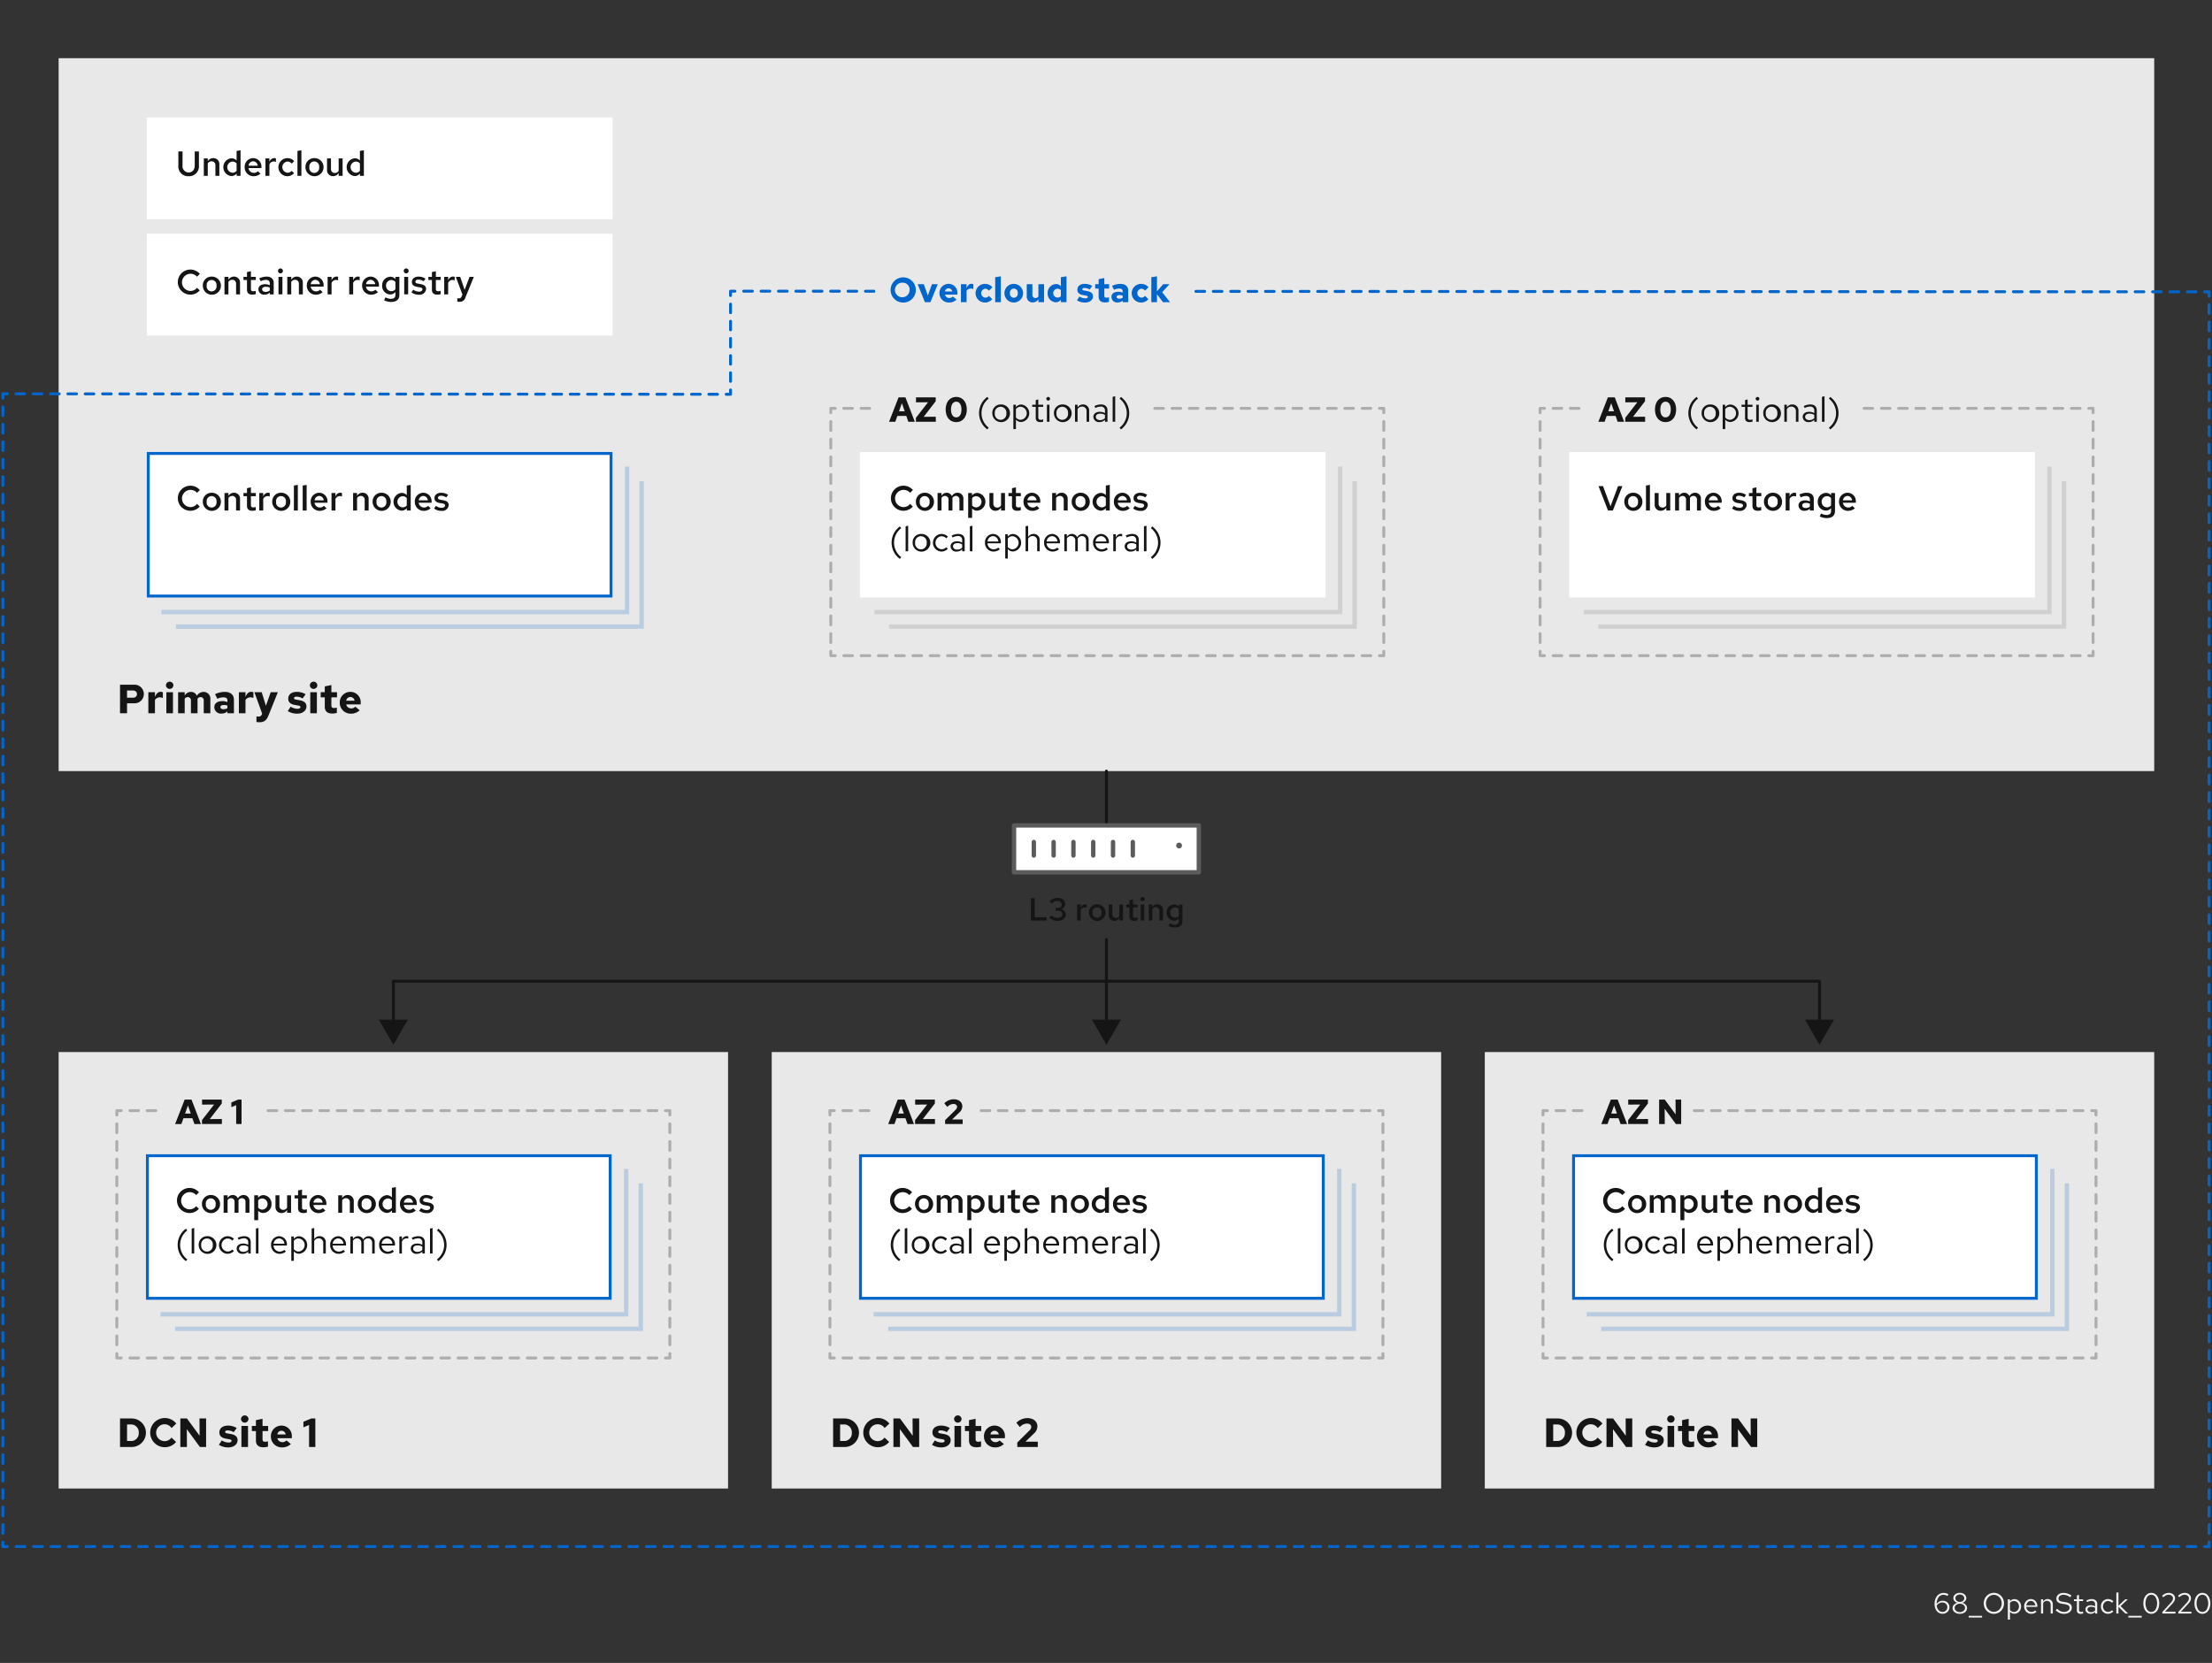 <svg id="wakka-71698987cea7" data-name="artwork" xmlns="http://www.w3.org/2000/svg" width="760" height="571.5"><rect width="100%" height="100%" fill="#333333" stroke="none"/><defs><style>.b7731893-6e87-471a-becd-306d6f002895{fill:#e8e8e8}.a6f3d7fc-ba98-4ed3-8f8d-974000f3dfee{fill:#151515}.a46bfe47-5814-442b-a92f-daf11e66e789,.a7365a3a-73cc-4d76-9f85-90d09c836331,.ae82a509-038a-418a-983b-9bf0aeedd585,.b95743e8-eb70-450c-9bb6-c22f0802a27e,.e83acaa1-d193-49f1-b509-941a3b96a99c,.e84c19a8-6086-4ec3-aad7-a0c7f6969a70,.f73ea9a5-fe0b-457c-8824-51f67391f7fb,.fc594592-47c0-4205-9ffc-ee6ae7ba6e51{fill:none}.b95743e8-eb70-450c-9bb6-c22f0802a27e{stroke:#baccdf;stroke-miterlimit:10}.f73ea9a5-fe0b-457c-8824-51f67391f7fb{stroke-miterlimit:10}.b95743e8-eb70-450c-9bb6-c22f0802a27e,.e84c19a8-6086-4ec3-aad7-a0c7f6969a70,.f73ea9a5-fe0b-457c-8824-51f67391f7fb{stroke-width:1.5px}.a454653d-4959-4b86-b5bb-a2fdb84826b2{fill:#fff}.fed2aa08-cdef-4f82-8cee-2310b70e5e58{fill:#06c}.a7365a3a-73cc-4d76-9f85-90d09c836331,.e83acaa1-d193-49f1-b509-941a3b96a99c,.fc594592-47c0-4205-9ffc-ee6ae7ba6e51{stroke:#adadad}.a46bfe47-5814-442b-a92f-daf11e66e789,.a7365a3a-73cc-4d76-9f85-90d09c836331,.ae82a509-038a-418a-983b-9bf0aeedd585,.e83acaa1-d193-49f1-b509-941a3b96a99c,.e84c19a8-6086-4ec3-aad7-a0c7f6969a70,.fc594592-47c0-4205-9ffc-ee6ae7ba6e51{stroke-linecap:round;stroke-linejoin:round}.e83acaa1-d193-49f1-b509-941a3b96a99c{stroke-dasharray:2.968 2.968}.fc594592-47c0-4205-9ffc-ee6ae7ba6e51{stroke-dasharray:3.037 3.037}.f73ea9a5-fe0b-457c-8824-51f67391f7fb{stroke:#d0d0d0}.a46bfe47-5814-442b-a92f-daf11e66e789{stroke:#06c}.ae82a509-038a-418a-983b-9bf0aeedd585{stroke:#151515}.e84c19a8-6086-4ec3-aad7-a0c7f6969a70{stroke:#5b5b5b}.bbe863ac-40ea-4c26-b5c1-d5f02d5f394c{fill:#f3f3f3}</style></defs><path class="b7731893-6e87-471a-becd-306d6f002895" d="M20.147 20h720v245h-720z"/><path class="a6f3d7fc-ba98-4ed3-8f8d-974000f3dfee" d="M41.24 235.315h4.79a3.2 3.2 0 110 6.388h-2.381v3.418H41.24zm2.409 1.989v2.48H45.6c.98 0 1.456-.533 1.456-1.247s-.476-1.233-1.443-1.233zM50.97 237.893h2.268v1.639c.463-1.205 1.108-1.78 1.961-1.78a1.552 1.552 0 01.757.183v1.947a2.485 2.485 0 00-1.064-.224 2 2 0 00-1.654.9v4.567H50.97zM57.018 235.511a1.282 1.282 0 012.563 0 1.282 1.282 0 01-2.563 0zm2.409 9.61h-2.269v-7.228h2.269zM61.189 237.893h2.269v1.149a2.48 2.48 0 012.144-1.261 2.142 2.142 0 012.031 1.344A2.728 2.728 0 0170 237.781a2.316 2.316 0 012.27 2.535v4.805H70v-4.357a1.082 1.082 0 00-1.079-1.2 1.239 1.239 0 00-1.05.56v5H65.6v-4.357a1.082 1.082 0 00-1.08-1.2 1.3 1.3 0 00-1.064.56v5h-2.267zM73.635 243.047c0-1.33 1.037-2.1 2.816-2.1a4.693 4.693 0 011.681.337v-.589c0-.7-.463-1.05-1.429-1.05a5.381 5.381 0 00-2.031.5l-.784-1.583a8 8 0 013.319-.784c2 0 3.166.994 3.166 2.717v4.623h-2.241v-.631a2.884 2.884 0 01-2 .743 2.25 2.25 0 01-2.497-2.183zm3.194.687a2.472 2.472 0 001.3-.364v-.925a5.435 5.435 0 00-1.247-.154c-.742 0-1.162.252-1.162.714s.409.729 1.109.729zM82.078 237.893h2.269v1.639c.463-1.205 1.106-1.78 1.961-1.78a1.549 1.549 0 01.756.183v1.947a2.481 2.481 0 00-1.064-.224 2 2 0 00-1.653.9v4.567h-2.269zM90.072 245.261l-2.661-7.368h2.507l1.443 4.664 1.653-4.664h2.451l-3.249 8.068c-.673 1.653-1.5 2.255-3.166 2.255a4.616 4.616 0 01-.939-.112V246.2a4.809 4.809 0 00.672.056 1.107 1.107 0 001.177-.728zM99.857 242.865a4.677 4.677 0 002.326.729c.643 0 1.036-.224 1.036-.589 0-.28-.21-.434-.672-.518l-1.387-.252c-1.4-.266-2.13-.981-2.13-2.1 0-1.485 1.135-2.367 3.027-2.367a5.815 5.815 0 012.941.826l-1.037 1.443a4.092 4.092 0 00-2.073-.617c-.546 0-.868.183-.868.5 0 .294.182.42.742.518l1.359.252c1.429.266 2.185 1 2.171 2.087.014 1.415-1.331 2.48-3.109 2.48a5.9 5.9 0 01-3.321-.883zM106.465 235.511a1.282 1.282 0 012.563 0 1.282 1.282 0 01-2.563 0zm2.409 9.61h-2.269v-7.228h2.269zM111.589 239.644h-1.4v-1.751h1.4v-2l2.269-.463v2.466h1.933v1.751h-1.933v2.8c0 .644.252.868.953.868a3.031 3.031 0 00.924-.153V245a6.317 6.317 0 01-1.554.224c-1.709 0-2.592-.785-2.592-2.325zM120.536 245.261a3.737 3.737 0 01-3.809-3.74 3.626 3.626 0 013.641-3.754 3.552 3.552 0 013.558 3.837v.491h-4.973a1.736 1.736 0 001.695 1.359 1.788 1.788 0 001.429-.6l1.5 1.246a4.214 4.214 0 01-3.041 1.161zm-1.583-4.455h2.872a1.5 1.5 0 00-1.471-1.274 1.436 1.436 0 00-1.401 1.274z"/><path class="b95743e8-eb70-450c-9bb6-c22f0802a27e" d="M220.442 165.34v50h-160"/><path class="b95743e8-eb70-450c-9bb6-c22f0802a27e" d="M215.442 160.34v50h-160"/><path class="a454653d-4959-4b86-b5bb-a2fdb84826b2" d="M50.942 155.84h159v49h-159z"/><path class="fed2aa08-cdef-4f82-8cee-2310b70e5e58" d="M209.442 156.34v48h-158v-48h158m1-1h-160v50h160v-50z"/><path class="a6f3d7fc-ba98-4ed3-8f8d-974000f3dfee" d="M67.685 173.177l.947.911a4.309 4.309 0 11.036-5.684l-.972.959a2.954 2.954 0 10-2.255 4.906 2.849 2.849 0 002.244-1.092zM72.7 169.339a3.114 3.114 0 11-3.022 3.106 3 3 0 013.022-3.106zm1.679 3.119a1.7 1.7 0 10-3.358 0 1.7 1.7 0 103.358 0zM77.132 169.435h1.354v.983a2.183 2.183 0 011.908-1.079 2.023 2.023 0 012.075 2.147v3.958h-1.356v-3.574a1.293 1.293 0 00-1.319-1.439 1.544 1.544 0 00-1.308.719v4.294h-1.354zM84.859 170.515h-1.211v-1.08h1.211v-1.655l1.356-.288v1.943h1.679v1.08h-1.679v3.046c0 .587.227.815.84.815a2.49 2.49 0 00.815-.144v1.14a4.265 4.265 0 01-1.164.168c-1.211 0-1.847-.576-1.847-1.679zM89.084 169.435h1.354v1.308a1.785 1.785 0 011.656-1.416 1.607 1.607 0 01.588.12v1.187a1.93 1.93 0 00-.744-.143 1.649 1.649 0 00-1.5.995v3.958h-1.354zM96.546 169.339a3.114 3.114 0 11-3.023 3.106 3 3 0 013.023-3.106zm1.679 3.119a1.7 1.7 0 10-3.358 0 1.7 1.7 0 103.358 0zM102.33 175.444h-1.354v-8.575l1.354-.228zM105.354 175.444H104v-8.575l1.354-.228zM109.806 175.564a3.055 3.055 0 01-3.059-3.119 2.96 2.96 0 012.927-3.106 2.884 2.884 0 012.842 3.095v.336h-4.438a1.837 1.837 0 001.8 1.643 1.956 1.956 0 001.427-.564l.887.827a3.472 3.472 0 01-2.386.888zm-1.7-3.622h3.129a1.644 1.644 0 00-1.57-1.5 1.614 1.614 0 00-1.565 1.5zM113.9 169.435h1.355v1.308a1.783 1.783 0 011.655-1.416 1.6 1.6 0 01.588.12v1.187a1.925 1.925 0 00-.743-.143 1.649 1.649 0 00-1.5.995v3.958H113.9zM121.315 169.435h1.355v.983a2.181 2.181 0 011.907-1.079 2.022 2.022 0 012.075 2.147v3.958H125.3v-3.574a1.294 1.294 0 00-1.319-1.439 1.543 1.543 0 00-1.308.719v4.294h-1.355zM131.045 169.339a3.114 3.114 0 11-3.023 3.106 3 3 0 013.023-3.106zm1.679 3.119a1.7 1.7 0 10-3.358 0 1.7 1.7 0 103.358 0zM139.768 174.64a2.31 2.31 0 01-1.847.864 3.074 3.074 0 01.084-6.117 2.293 2.293 0 011.751.792v-3.31l1.355-.228v8.8h-1.343zm-1.439-.276a1.8 1.8 0 001.427-.659v-2.531a1.866 1.866 0 00-1.427-.648 1.924 1.924 0 000 3.838zM145.577 175.564a3.054 3.054 0 01-3.058-3.119 2.959 2.959 0 012.926-3.106 2.884 2.884 0 012.842 3.095v.336h-4.437a1.836 1.836 0 001.8 1.643 1.955 1.955 0 001.427-.564l.888.827a3.474 3.474 0 01-2.388.888zm-1.7-3.622H147a1.645 1.645 0 00-1.57-1.5 1.615 1.615 0 00-1.556 1.5zM149.767 173.837a3.459 3.459 0 001.93.684c.72 0 1.212-.324 1.212-.8 0-.372-.252-.576-.828-.684l-1.067-.18c-1.163-.216-1.74-.755-1.74-1.655 0-1.127.924-1.859 2.328-1.859a4.227 4.227 0 012.362.72l-.636.887a3.278 3.278 0 00-1.81-.575c-.624 0-1.032.263-1.032.707 0 .384.216.552.852.66l1.056.192c1.2.228 1.774.779 1.774 1.679a2.2 2.2 0 01-2.446 1.955 4.031 4.031 0 01-2.591-.816z"/><path class="a7365a3a-73cc-4d76-9f85-90d09c836331" d="M475.442 223.84v1.5h-1.5"/><path class="e83acaa1-d193-49f1-b509-941a3b96a99c" d="M470.974 225.34H288.426"/><path class="a7365a3a-73cc-4d76-9f85-90d09c836331" d="M286.942 225.34h-1.5v-1.5"/><path class="fc594592-47c0-4205-9ffc-ee6ae7ba6e51" d="M285.442 220.803v-77.445"/><path class="a7365a3a-73cc-4d76-9f85-90d09c836331" d="M285.442 141.84v-1.5h1.5"/><path class="e83acaa1-d193-49f1-b509-941a3b96a99c" d="M289.91 140.34h182.548"/><path class="a7365a3a-73cc-4d76-9f85-90d09c836331" d="M473.942 140.34h1.5v1.5"/><path class="fc594592-47c0-4205-9ffc-ee6ae7ba6e51" d="M475.442 144.877v77.444"/><path class="f73ea9a5-fe0b-457c-8824-51f67391f7fb" d="M465.442 165.34v50h-160"/><path class="f73ea9a5-fe0b-457c-8824-51f67391f7fb" d="M460.442 160.34v50h-160"/><path class="a454653d-4959-4b86-b5bb-a2fdb84826b2" d="M295.442 155.34h160v50h-160z"/><path class="a6f3d7fc-ba98-4ed3-8f8d-974000f3dfee" d="M312.685 173.177l.947.911a4.309 4.309 0 11.036-5.684l-.972.959a2.954 2.954 0 10-2.255 4.906 2.849 2.849 0 002.244-1.092zM317.7 169.339a3.114 3.114 0 11-3.022 3.106 3 3 0 013.022-3.106zm1.679 3.119a1.7 1.7 0 10-3.358 0 1.7 1.7 0 103.358 0zM322.132 169.435h1.354v.96a2.052 2.052 0 011.787-1.056 1.89 1.89 0 011.764 1.163 2.216 2.216 0 011.99-1.163 1.992 1.992 0 011.973 2.183v3.922h-1.36v-3.634a1.216 1.216 0 00-1.212-1.379 1.431 1.431 0 00-1.211.707c.012.132.023.252.023.384v3.922h-1.354v-3.634a1.216 1.216 0 00-1.212-1.379 1.4 1.4 0 00-1.188.683v4.33h-1.354zM332.644 169.435h1.331v.864a2.263 2.263 0 011.871-.912 3.074 3.074 0 01-.1 6.117 2.249 2.249 0 01-1.752-.78v3.262h-1.354zM334 171.2v2.507a1.844 1.844 0 001.44.659 1.924 1.924 0 000-3.838 1.765 1.765 0 00-1.44.672zM341.3 173.009a1.294 1.294 0 001.319 1.439 1.517 1.517 0 001.32-.743v-4.27h1.354v6.009h-1.354v-1a2.2 2.2 0 01-1.92 1.092 2.016 2.016 0 01-2.075-2.147v-3.958h1.356zM347.7 170.515h-1.211v-1.08h1.211v-1.655l1.356-.288v1.943h1.678v1.08h-1.678v3.046c0 .587.227.815.839.815a2.491 2.491 0 00.816-.144v1.14a4.265 4.265 0 01-1.164.168c-1.211 0-1.847-.576-1.847-1.679zM354.71 175.564a3.055 3.055 0 01-3.059-3.119 2.96 2.96 0 012.927-3.106 2.884 2.884 0 012.842 3.095v.336h-4.438a1.837 1.837 0 001.8 1.643 1.955 1.955 0 001.427-.564l.888.827a3.474 3.474 0 01-2.387.888zm-1.7-3.622h3.13a1.646 1.646 0 00-1.571-1.5 1.615 1.615 0 00-1.562 1.5zM361.5 169.435h1.354v.983a2.183 2.183 0 011.908-1.079 2.023 2.023 0 012.075 2.147v3.958h-1.356v-3.574a1.293 1.293 0 00-1.319-1.439 1.544 1.544 0 00-1.308.719v4.294H361.5zM371.233 169.339a3.114 3.114 0 11-3.022 3.106 3 3 0 013.022-3.106zm1.679 3.119a1.7 1.7 0 10-3.357 0 1.695 1.695 0 103.357 0zM379.956 174.64a2.31 2.31 0 01-1.847.864 3.075 3.075 0 01.084-6.117 2.29 2.29 0 011.751.792v-3.31l1.356-.228v8.8h-1.344zm-1.438-.276a1.794 1.794 0 001.426-.659v-2.531a1.864 1.864 0 00-1.426-.648 1.924 1.924 0 000 3.838zM385.766 175.564a3.055 3.055 0 01-3.059-3.119 2.96 2.96 0 012.927-3.106 2.885 2.885 0 012.843 3.095v.336h-4.439a1.837 1.837 0 001.8 1.643 1.956 1.956 0 001.427-.564l.887.827a3.472 3.472 0 01-2.386.888zm-1.7-3.622h3.13a1.644 1.644 0 00-1.57-1.5 1.616 1.616 0 00-1.564 1.5zM389.955 173.837a3.46 3.46 0 001.931.684c.719 0 1.212-.324 1.212-.8 0-.372-.252-.576-.828-.684l-1.068-.18c-1.163-.216-1.739-.755-1.739-1.655 0-1.127.924-1.859 2.327-1.859a4.222 4.222 0 012.362.72l-.635.887a3.281 3.281 0 00-1.811-.575c-.624 0-1.031.263-1.031.707 0 .384.216.552.851.66l1.056.192c1.2.228 1.774.779 1.774 1.679a2.2 2.2 0 01-2.446 1.955 4.031 4.031 0 01-2.591-.816zM309.183 180.905l.455.611a6.269 6.269 0 000 9.955l-.455.6a6.9 6.9 0 010-11.165zM312.027 189.444h-.876v-8.575l.876-.181zM316.406 183.5a3.041 3.041 0 11-2.843 3.023 2.873 2.873 0 012.843-3.023zm1.99 3.034a2 2 0 10-3.969 0 2 2 0 103.969 0zM325.105 188.064l.541.54a3.045 3.045 0 01-2.219.948 3.032 3.032 0 010-6.057 3.2 3.2 0 012.255.912l-.565.611a2.3 2.3 0 00-1.654-.731 2.244 2.244 0 00.012 4.473 2.151 2.151 0 001.63-.696zM326.6 187.765c0-1.044.875-1.739 2.194-1.739a3.384 3.384 0 011.787.455v-.8a1.317 1.317 0 00-1.511-1.451 3.873 3.873 0 00-1.775.5l-.324-.671a5.016 5.016 0 012.207-.564c1.451 0 2.266.732 2.266 2.063v3.886h-.863v-.684a2.51 2.51 0 01-1.858.792 1.89 1.89 0 01-2.123-1.787zm2.3 1.115a2.314 2.314 0 001.679-.672v-1.127a3.085 3.085 0 00-1.655-.419c-.9 0-1.487.431-1.487 1.079-.002.683.585 1.139 1.463 1.139zM334.1 189.444h-.876v-8.575l.876-.181zM341.329 189.552a2.921 2.921 0 01-2.9-3.034 2.848 2.848 0 012.759-3.023 2.765 2.765 0 012.686 2.95v.264h-4.594a2.134 2.134 0 002.087 2.075 2.4 2.4 0 001.608-.6l.55.587a3.41 3.41 0 01-2.196.781zm-2.027-3.467h3.706a1.933 1.933 0 00-1.835-1.835 1.955 1.955 0 00-1.873 1.835zM345.375 183.591h.863v.84a2.312 2.312 0 011.9-.912 3.019 3.019 0 01-.048 6.009 2.371 2.371 0 01-1.835-.816v3.239h-.876zm.876 1.5v2.867a2.058 2.058 0 001.667.815 2.251 2.251 0 000-4.485 2 2 0 00-1.667.802zM352.371 180.869l.876-.181v3.851a2.107 2.107 0 011.858-1.044 2.038 2.038 0 012.124 2.159v3.79h-.876v-3.538a1.517 1.517 0 00-1.571-1.679 1.726 1.726 0 00-1.535.9v4.318h-.876zM361.633 189.552a2.921 2.921 0 01-2.9-3.034 2.849 2.849 0 012.759-3.023 2.766 2.766 0 012.687 2.95v.264h-4.594a2.134 2.134 0 002.087 2.075 2.392 2.392 0 001.606-.6l.552.587a3.414 3.414 0 01-2.197.781zm-2.028-3.467h3.707a1.933 1.933 0 00-1.835-1.835 1.957 1.957 0 00-1.872 1.835zM365.679 183.591h.876v.911a2 2 0 011.738-1.007 1.925 1.925 0 011.8 1.139 2.16 2.16 0 011.954-1.139 1.992 1.992 0 011.991 2.171v3.778h-.875v-3.562c0-1.02-.552-1.655-1.439-1.655a1.625 1.625 0 00-1.463.923 2.5 2.5 0 01.048.516v3.778h-.876v-3.562a1.454 1.454 0 00-1.452-1.655 1.6 1.6 0 00-1.426.863v4.354h-.876zM378.457 189.552a2.921 2.921 0 01-2.9-3.034 2.848 2.848 0 012.758-3.023 2.765 2.765 0 012.687 2.95v.264h-4.594a2.134 2.134 0 002.087 2.075 2.4 2.4 0 001.607-.6l.551.587a3.414 3.414 0 01-2.196.781zm-2.027-3.467h3.706a1.933 1.933 0 00-1.835-1.835 1.955 1.955 0 00-1.871 1.835zM382.5 183.591h.876v1.187a1.748 1.748 0 011.631-1.295 1.663 1.663 0 01.552.084v.792a2.2 2.2 0 00-.613-.109 1.669 1.669 0 00-1.57 1.188v4.006h-.876zM386.414 187.765c0-1.044.875-1.739 2.194-1.739a3.39 3.39 0 011.788.455v-.8a1.318 1.318 0 00-1.511-1.451 3.876 3.876 0 00-1.776.5l-.324-.671a5.016 5.016 0 012.207-.564c1.451 0 2.267.732 2.267 2.063v3.886h-.859v-.684a2.513 2.513 0 01-1.859.792 1.89 1.89 0 01-2.127-1.787zm2.3 1.115a2.317 2.317 0 001.679-.672v-1.127a3.091 3.091 0 00-1.656-.419c-.9 0-1.487.431-1.487 1.079.003.683.591 1.139 1.467 1.139zM393.914 189.444h-.876v-8.575l.876-.181zM395.882 192.083l-.456-.612a6.267 6.267 0 000-9.955l.456-.6a6.9 6.9 0 010 11.166z"/><path class="f73ea9a5-fe0b-457c-8824-51f67391f7fb" d="M704.147 160.34v50h-160"/><g><path class="f73ea9a5-fe0b-457c-8824-51f67391f7fb" d="M709.147 165.34v50h-160"/><path class="a454653d-4959-4b86-b5bb-a2fdb84826b2" d="M539.147 155.34h160v50h-160z"/></g><g><path class="a6f3d7fc-ba98-4ed3-8f8d-974000f3dfee" d="M549.218 167.048h1.547l2.578 6.945 2.6-6.945h1.487l-3.286 8.4h-1.664zM561.1 169.339a3.114 3.114 0 11-3.022 3.106 3 3 0 013.022-3.106zm1.679 3.119a1.7 1.7 0 10-3.358 0 1.7 1.7 0 103.358 0zM566.88 175.444h-1.354v-8.575l1.354-.228zM569.869 173.009a1.293 1.293 0 001.319 1.439 1.512 1.512 0 001.318-.743v-4.27h1.356v6.009h-1.356v-1a2.194 2.194 0 01-1.918 1.092 2.016 2.016 0 01-2.075-2.147v-3.958h1.356zM575.534 169.435h1.354v.96a2.052 2.052 0 011.787-1.056 1.891 1.891 0 011.764 1.163 2.216 2.216 0 011.99-1.163 1.992 1.992 0 011.968 2.183v3.922h-1.355v-3.634a1.216 1.216 0 00-1.212-1.379 1.43 1.43 0 00-1.211.707c.011.132.024.252.024.384v3.922h-1.355v-3.634a1.216 1.216 0 00-1.212-1.379 1.4 1.4 0 00-1.188.683v4.33h-1.354zM588.828 175.564a3.055 3.055 0 01-3.059-3.119 2.96 2.96 0 012.927-3.106 2.884 2.884 0 012.842 3.095v.336H587.1a1.837 1.837 0 001.8 1.643 1.956 1.956 0 001.427-.564l.887.827a3.472 3.472 0 01-2.386.888zm-1.7-3.622h3.129a1.644 1.644 0 00-1.57-1.5 1.614 1.614 0 00-1.562 1.5zM595.717 173.837a3.464 3.464 0 001.931.684c.72 0 1.212-.324 1.212-.8 0-.372-.252-.576-.828-.684l-1.068-.18c-1.163-.216-1.739-.755-1.739-1.655 0-1.127.924-1.859 2.327-1.859a4.228 4.228 0 012.363.72l-.636.887a3.279 3.279 0 00-1.811-.575c-.624 0-1.031.263-1.031.707 0 .384.216.552.852.66l1.055.192c1.2.228 1.775.779 1.775 1.679a2.2 2.2 0 01-2.447 1.955 4.026 4.026 0 01-2.59-.816zM602.112 170.515H600.9v-1.08h1.211v-1.655l1.355-.288v1.943h1.679v1.08h-1.679v3.046c0 .587.228.815.84.815a2.5 2.5 0 00.816-.144v1.14a4.267 4.267 0 01-1.165.168c-1.21 0-1.846-.576-1.846-1.679zM609.083 169.339a3.114 3.114 0 11-3.023 3.106 3 3 0 013.023-3.106zm1.678 3.119a1.7 1.7 0 10-3.357 0 1.695 1.695 0 103.357 0zM613.513 169.435h1.355v1.308a1.783 1.783 0 011.655-1.416 1.607 1.607 0 01.588.12v1.187a1.925 1.925 0 00-.743-.143 1.648 1.648 0 00-1.5.995v3.958h-1.355zM617.929 173.717c0-1.08.875-1.763 2.29-1.763a3.705 3.705 0 011.619.372v-.66c0-.791-.455-1.2-1.379-1.2a4.156 4.156 0 00-1.751.467l-.479-.983a5.76 5.76 0 012.494-.612c1.56 0 2.459.792 2.459 2.183v3.922h-1.344v-.612a2.506 2.506 0 01-1.787.708 1.894 1.894 0 01-2.122-1.822zm2.494.875a2.139 2.139 0 001.415-.491v-.984a3.1 3.1 0 00-1.39-.288c-.768 0-1.248.336-1.248.864 0 .552.48.899 1.223.899zM624.552 172.434a2.9 2.9 0 012.807-3.047 2.262 2.262 0 011.763.816v-.768h1.343v6.213c0 1.547-1.007 2.4-2.83 2.4a5.23 5.23 0 01-2.411-.575l.48-1.008a4.089 4.089 0 001.871.516c1.008 0 1.535-.456 1.535-1.331v-1.02a2.333 2.333 0 01-1.835.852 2.879 2.879 0 01-2.723-3.048zm3.131 1.919a1.8 1.8 0 001.427-.66v-2.519a1.866 1.866 0 00-1.427-.648 1.793 1.793 0 00-1.787 1.908 1.817 1.817 0 001.787 1.919zM634.918 175.564a3.055 3.055 0 01-3.058-3.119 2.96 2.96 0 012.927-3.106 2.884 2.884 0 012.842 3.095v.336h-4.438a1.837 1.837 0 001.8 1.643 1.952 1.952 0 001.426-.564l.888.827a3.473 3.473 0 01-2.387.888zm-1.7-3.622h3.13a1.644 1.644 0 00-1.57-1.5 1.616 1.616 0 00-1.563 1.5z"/></g><path class="b7731893-6e87-471a-becd-306d6f002895" d="M20.147 361.555h230v150h-230z"/><g><path class="a7365a3a-73cc-4d76-9f85-90d09c836331" d="M230.147 465.186v1.5h-1.5"/><path class="e83acaa1-d193-49f1-b509-941a3b96a99c" d="M225.679 466.686H43.131"/><path class="a7365a3a-73cc-4d76-9f85-90d09c836331" d="M41.647 466.686h-1.5v-1.5"/><path class="fc594592-47c0-4205-9ffc-ee6ae7ba6e51" d="M40.147 462.148v-77.444"/><path class="a7365a3a-73cc-4d76-9f85-90d09c836331" d="M40.147 383.186v-1.5h1.5"/><path class="e83acaa1-d193-49f1-b509-941a3b96a99c" d="M44.615 381.686h182.548"/><path class="a7365a3a-73cc-4d76-9f85-90d09c836331" d="M228.647 381.686h1.5v1.5"/><path class="fc594592-47c0-4205-9ffc-ee6ae7ba6e51" d="M230.147 386.223v77.444"/></g><path class="b95743e8-eb70-450c-9bb6-c22f0802a27e" d="M220.147 406.686v50h-160"/><path class="b95743e8-eb70-450c-9bb6-c22f0802a27e" d="M215.147 401.686v50h-160"/><g><path class="a454653d-4959-4b86-b5bb-a2fdb84826b2" d="M50.647 397.186h159v49h-159z"/><path class="fed2aa08-cdef-4f82-8cee-2310b70e5e58" d="M209.147 397.686v48h-158v-48h158m1-1h-160v50h160v-50z"/></g><g><path class="a6f3d7fc-ba98-4ed3-8f8d-974000f3dfee" d="M67.392 414.523l.947.911a4.31 4.31 0 11.036-5.684l-.972.959a2.953 2.953 0 10-2.255 4.9 2.851 2.851 0 002.244-1.086zM72.409 410.685a3.114 3.114 0 11-3.022 3.106 3 3 0 013.022-3.106zm1.679 3.118a1.7 1.7 0 10-3.358 0 1.7 1.7 0 103.358 0zM76.839 410.781h1.354v.959a2.053 2.053 0 011.787-1.055 1.89 1.89 0 011.764 1.163 2.216 2.216 0 011.99-1.163 1.991 1.991 0 011.968 2.183v3.922h-1.355v-3.634a1.217 1.217 0 00-1.212-1.38 1.432 1.432 0 00-1.211.708c.012.132.023.252.023.384v3.922h-1.354v-3.634a1.217 1.217 0 00-1.212-1.38 1.4 1.4 0 00-1.188.684v4.33h-1.354zM87.351 410.781h1.331v.864a2.263 2.263 0 011.871-.912 2.883 2.883 0 012.722 3.058 2.913 2.913 0 01-2.818 3.059 2.249 2.249 0 01-1.752-.78v3.262h-1.354zm1.354 1.763v2.506a1.845 1.845 0 001.44.66 1.924 1.924 0 000-3.838 1.765 1.765 0 00-1.44.672zM96 414.355a1.294 1.294 0 001.319 1.439 1.518 1.518 0 001.32-.744v-4.269H100v6.009h-1.359v-1a2.2 2.2 0 01-1.92 1.091 2.015 2.015 0 01-2.075-2.146v-3.958H96zM102.41 411.86h-1.21v-1.079h1.211v-1.655l1.356-.288v1.943h1.678v1.079h-1.678v3.047c0 .587.227.815.839.815a2.491 2.491 0 00.816-.144v1.14a4.264 4.264 0 01-1.164.167c-1.211 0-1.847-.575-1.847-1.678zM109.417 416.91a3.056 3.056 0 01-3.059-3.119 2.96 2.96 0 012.927-3.106 2.884 2.884 0 012.842 3.094v.336h-4.438a1.837 1.837 0 001.8 1.643 1.951 1.951 0 001.427-.564l.888.828a3.474 3.474 0 01-2.387.888zm-1.7-3.622h3.13a1.646 1.646 0 00-1.571-1.5 1.615 1.615 0 00-1.562 1.5zM116.211 410.781h1.354v.983a2.183 2.183 0 011.908-1.079 2.022 2.022 0 012.075 2.147v3.958h-1.356v-3.575a1.294 1.294 0 00-1.319-1.439 1.542 1.542 0 00-1.308.72v4.294h-1.354zM125.94 410.685a3.114 3.114 0 11-3.022 3.106 3 3 0 013.022-3.106zm1.679 3.118a1.7 1.7 0 10-3.357 0 1.7 1.7 0 103.357 0zM134.663 415.986a2.31 2.31 0 01-1.847.864 3.075 3.075 0 01.084-6.117 2.293 2.293 0 011.751.791v-3.31l1.356-.228v8.8h-1.344zm-1.438-.276a1.8 1.8 0 001.426-.66v-2.53a1.861 1.861 0 00-1.426-.648 1.924 1.924 0 000 3.838zM140.473 416.91a3.056 3.056 0 01-3.059-3.119 2.96 2.96 0 012.927-3.106 2.885 2.885 0 012.843 3.094v.336h-4.439a1.837 1.837 0 001.8 1.643 1.952 1.952 0 001.427-.564l.887.828a3.472 3.472 0 01-2.386.888zm-1.7-3.622h3.127a1.644 1.644 0 00-1.57-1.5 1.614 1.614 0 00-1.56 1.5zM144.662 415.183a3.465 3.465 0 001.931.683c.719 0 1.212-.324 1.212-.8 0-.371-.252-.575-.828-.683l-1.068-.18c-1.163-.216-1.739-.756-1.739-1.655 0-1.127.924-1.859 2.327-1.859a4.229 4.229 0 012.362.719l-.635.888a3.283 3.283 0 00-1.811-.576c-.624 0-1.031.264-1.031.708 0 .384.216.552.851.659l1.056.192c1.2.228 1.774.78 1.774 1.68a2.2 2.2 0 01-2.446 1.955 4.031 4.031 0 01-2.591-.816zM63.89 422.25l.455.612a6.268 6.268 0 000 9.954l-.455.6a6.9 6.9 0 010-11.166zM66.734 430.79h-.876v-8.576l.876-.18zM71.113 424.841a3.041 3.041 0 11-2.842 3.022 2.872 2.872 0 012.842-3.022zm1.991 3.034a2 2 0 10-3.97 0 2 2 0 103.97 0zM79.812 429.41l.541.54a3.044 3.044 0 01-2.219.947 3.031 3.031 0 010-6.056 3.2 3.2 0 012.255.911l-.565.612a2.3 2.3 0 00-1.654-.732 2.245 2.245 0 00.012 4.474 2.154 2.154 0 001.63-.696zM81.3 429.11c0-1.043.875-1.738 2.194-1.738a3.384 3.384 0 011.787.455v-.8a1.318 1.318 0 00-1.511-1.451 3.875 3.875 0 00-1.775.5l-.324-.672a5.028 5.028 0 012.207-.563c1.451 0 2.266.731 2.266 2.063v3.886h-.863v-.684a2.509 2.509 0 01-1.858.791 1.889 1.889 0 01-2.123-1.787zm2.3 1.116a2.314 2.314 0 001.679-.672v-1.127a3.085 3.085 0 00-1.655-.42c-.9 0-1.487.432-1.487 1.079.005.684.592 1.14 1.468 1.14zM88.8 430.79h-.876v-8.576l.876-.18zM96.036 430.9a2.921 2.921 0 01-2.9-3.034 2.848 2.848 0 012.759-3.022 2.764 2.764 0 012.686 2.95v.264h-4.596a2.134 2.134 0 002.087 2.075 2.4 2.4 0 001.608-.6l.55.588a3.409 3.409 0 01-2.194.779zm-2.027-3.466h3.706a1.933 1.933 0 00-1.835-1.834 1.955 1.955 0 00-1.871 1.831zM100.082 424.937h.863v.839a2.311 2.311 0 011.9-.911 3.019 3.019 0 01-.048 6.009 2.374 2.374 0 01-1.835-.816v3.242h-.876zm.876 1.5v2.863a2.056 2.056 0 001.667.816 2.252 2.252 0 000-4.486 2 2 0 00-1.667.806zM107.078 422.214l.876-.18v3.85a2.106 2.106 0 011.858-1.043 2.037 2.037 0 012.124 2.159v3.79h-.876v-3.539a1.517 1.517 0 00-1.571-1.679 1.725 1.725 0 00-1.535.9v4.318h-.876zM116.34 430.9a2.92 2.92 0 01-2.9-3.034 2.848 2.848 0 012.758-3.022 2.765 2.765 0 012.687 2.95v.264h-4.594a2.134 2.134 0 002.087 2.075 2.388 2.388 0 001.606-.6l.552.588a3.413 3.413 0 01-2.196.779zm-2.028-3.466h3.707a1.933 1.933 0 00-1.835-1.835 1.957 1.957 0 00-1.872 1.832zM120.386 424.937h.876v.911a2 2 0 011.738-1.007 1.925 1.925 0 011.8 1.139 2.16 2.16 0 011.954-1.139 1.992 1.992 0 011.991 2.171v3.778h-.875v-3.562c0-1.02-.552-1.656-1.439-1.656a1.626 1.626 0 00-1.463.924 2.5 2.5 0 01.048.516v3.778h-.876v-3.562a1.455 1.455 0 00-1.452-1.656 1.6 1.6 0 00-1.426.864v4.354h-.876zM133.164 430.9a2.921 2.921 0 01-2.9-3.034 2.848 2.848 0 012.759-3.022 2.764 2.764 0 012.686 2.95v.264h-4.594a2.134 2.134 0 002.087 2.075 2.39 2.39 0 001.607-.6l.551.588a3.411 3.411 0 01-2.196.779zm-2.027-3.466h3.706a1.933 1.933 0 00-1.835-1.835 1.955 1.955 0 00-1.871 1.832zM137.209 424.937h.876v1.187a1.748 1.748 0 011.631-1.3 1.663 1.663 0 01.552.084v.792a2.2 2.2 0 00-.613-.109 1.669 1.669 0 00-1.57 1.188v4.006h-.876zM141.121 429.11c0-1.043.875-1.738 2.194-1.738a3.39 3.39 0 011.788.455v-.8a1.318 1.318 0 00-1.511-1.451 3.879 3.879 0 00-1.776.5l-.324-.672a5.028 5.028 0 012.207-.563c1.451 0 2.267.731 2.267 2.063v3.886h-.866v-.684a2.512 2.512 0 01-1.859.791 1.889 1.889 0 01-2.12-1.787zm2.3 1.116a2.317 2.317 0 001.679-.672v-1.127a3.091 3.091 0 00-1.656-.42c-.9 0-1.487.432-1.487 1.079.003.684.591 1.14 1.467 1.14zM148.621 430.79h-.876v-8.576l.876-.18zM150.589 433.428l-.456-.612a6.266 6.266 0 000-9.954l.456-.6a6.9 6.9 0 010 11.166z"/></g><path class="b7731893-6e87-471a-becd-306d6f002895" d="M510.147 361.555h230v150h-230z"/><g><path class="a7365a3a-73cc-4d76-9f85-90d09c836331" d="M720.147 465.186v1.5h-1.5"/><path class="e83acaa1-d193-49f1-b509-941a3b96a99c" d="M715.679 466.686H533.131"/><path class="a7365a3a-73cc-4d76-9f85-90d09c836331" d="M531.647 466.686h-1.5v-1.5"/><path class="fc594592-47c0-4205-9ffc-ee6ae7ba6e51" d="M530.147 462.148v-77.444"/><path class="a7365a3a-73cc-4d76-9f85-90d09c836331" d="M530.147 383.186v-1.5h1.5"/><path class="e83acaa1-d193-49f1-b509-941a3b96a99c" d="M534.615 381.686h182.548"/><path class="a7365a3a-73cc-4d76-9f85-90d09c836331" d="M718.647 381.686h1.5v1.5"/><path class="fc594592-47c0-4205-9ffc-ee6ae7ba6e51" d="M720.147 386.223v77.444"/></g><path class="b95743e8-eb70-450c-9bb6-c22f0802a27e" d="M710.147 406.686v50h-160"/><path class="b95743e8-eb70-450c-9bb6-c22f0802a27e" d="M705.147 401.686v50h-160"/><g><path class="a454653d-4959-4b86-b5bb-a2fdb84826b2" d="M540.647 397.186h159v49h-159z"/><path class="fed2aa08-cdef-4f82-8cee-2310b70e5e58" d="M699.147 397.686v48h-158v-48h158m1-1h-160v50h160v-50z"/></g><g><path class="a6f3d7fc-ba98-4ed3-8f8d-974000f3dfee" d="M557.392 414.523l.947.911a4.31 4.31 0 11.036-5.684l-.972.959a2.953 2.953 0 10-2.255 4.9 2.851 2.851 0 002.244-1.086zM562.409 410.685a3.114 3.114 0 11-3.022 3.106 3 3 0 013.022-3.106zm1.679 3.118a1.7 1.7 0 10-3.358 0 1.7 1.7 0 103.358 0zM566.839 410.781h1.354v.959a2.053 2.053 0 011.787-1.055 1.89 1.89 0 011.764 1.163 2.216 2.216 0 011.99-1.163 1.991 1.991 0 011.968 2.183v3.922h-1.355v-3.634a1.217 1.217 0 00-1.212-1.38 1.432 1.432 0 00-1.211.708c.012.132.023.252.023.384v3.922h-1.354v-3.634a1.217 1.217 0 00-1.212-1.38 1.4 1.4 0 00-1.188.684v4.33h-1.354zM577.351 410.781h1.331v.864a2.263 2.263 0 011.871-.912 2.883 2.883 0 012.722 3.058 2.913 2.913 0 01-2.818 3.059 2.249 2.249 0 01-1.752-.78v3.262h-1.354zm1.354 1.763v2.506a1.845 1.845 0 001.44.66 1.924 1.924 0 000-3.838 1.765 1.765 0 00-1.44.672zM586 414.355a1.294 1.294 0 001.319 1.439 1.518 1.518 0 001.32-.744v-4.269H590v6.009h-1.354v-1a2.2 2.2 0 01-1.92 1.091 2.015 2.015 0 01-2.075-2.146v-3.958H586zM592.41 411.86h-1.21v-1.079h1.211v-1.655l1.356-.288v1.943h1.678v1.079h-1.678v3.047c0 .587.227.815.839.815a2.491 2.491 0 00.816-.144v1.14a4.264 4.264 0 01-1.164.167c-1.211 0-1.847-.575-1.847-1.678zM599.417 416.91a3.056 3.056 0 01-3.059-3.119 2.96 2.96 0 012.927-3.106 2.884 2.884 0 012.842 3.094v.336h-4.438a1.837 1.837 0 001.8 1.643 1.951 1.951 0 001.427-.564l.888.828a3.474 3.474 0 01-2.387.888zm-1.7-3.622h3.13a1.646 1.646 0 00-1.571-1.5 1.615 1.615 0 00-1.562 1.5zM606.211 410.781h1.354v.983a2.183 2.183 0 011.908-1.079 2.022 2.022 0 012.075 2.147v3.958h-1.356v-3.575a1.294 1.294 0 00-1.319-1.439 1.542 1.542 0 00-1.308.72v4.294h-1.354zM615.94 410.685a3.114 3.114 0 11-3.022 3.106 3 3 0 013.022-3.106zm1.679 3.118a1.7 1.7 0 10-3.357 0 1.7 1.7 0 103.357 0zM624.663 415.986a2.31 2.31 0 01-1.847.864 3.075 3.075 0 01.084-6.117 2.293 2.293 0 011.751.791v-3.31l1.356-.228v8.8h-1.344zm-1.438-.276a1.8 1.8 0 001.426-.66v-2.53a1.861 1.861 0 00-1.426-.648 1.924 1.924 0 000 3.838zM630.473 416.91a3.056 3.056 0 01-3.059-3.119 2.96 2.96 0 012.927-3.106 2.885 2.885 0 012.843 3.094v.336h-4.439a1.837 1.837 0 001.8 1.643 1.952 1.952 0 001.427-.564l.887.828a3.472 3.472 0 01-2.386.888zm-1.7-3.622h3.127a1.644 1.644 0 00-1.57-1.5 1.614 1.614 0 00-1.56 1.5zM634.662 415.183a3.465 3.465 0 001.931.683c.719 0 1.212-.324 1.212-.8 0-.371-.252-.575-.828-.683l-1.068-.18c-1.163-.216-1.739-.756-1.739-1.655 0-1.127.924-1.859 2.327-1.859a4.229 4.229 0 012.362.719l-.635.888a3.283 3.283 0 00-1.811-.576c-.624 0-1.031.264-1.031.708 0 .384.216.552.851.659l1.056.192c1.2.228 1.774.78 1.774 1.68a2.2 2.2 0 01-2.446 1.955 4.031 4.031 0 01-2.591-.816zM553.89 422.25l.455.612a6.268 6.268 0 000 9.954l-.455.6a6.9 6.9 0 010-11.166zM556.734 430.79h-.876v-8.576l.876-.18zM561.113 424.841a3.041 3.041 0 11-2.842 3.022 2.872 2.872 0 012.842-3.022zm1.991 3.034a2 2 0 10-3.97 0 2 2 0 103.97 0zM569.812 429.41l.541.54a3.044 3.044 0 01-2.219.947 3.031 3.031 0 010-6.056 3.2 3.2 0 012.255.911l-.565.612a2.3 2.3 0 00-1.654-.732 2.245 2.245 0 00.012 4.474 2.154 2.154 0 001.63-.696zM571.3 429.11c0-1.043.875-1.738 2.194-1.738a3.384 3.384 0 011.787.455v-.8a1.318 1.318 0 00-1.511-1.451 3.875 3.875 0 00-1.775.5l-.324-.672a5.028 5.028 0 012.207-.563c1.451 0 2.266.731 2.266 2.063v3.886h-.863v-.684a2.509 2.509 0 01-1.858.791 1.889 1.889 0 01-2.123-1.787zm2.3 1.116a2.314 2.314 0 001.679-.672v-1.127a3.085 3.085 0 00-1.655-.42c-.9 0-1.487.432-1.487 1.079.005.684.592 1.14 1.468 1.14zM578.8 430.79h-.876v-8.576l.876-.18zM586.036 430.9a2.921 2.921 0 01-2.9-3.034 2.848 2.848 0 012.759-3.022 2.764 2.764 0 012.686 2.95v.264h-4.594a2.134 2.134 0 002.087 2.075 2.4 2.4 0 001.608-.6l.55.588a3.409 3.409 0 01-2.196.779zm-2.027-3.466h3.706a1.933 1.933 0 00-1.835-1.835 1.955 1.955 0 00-1.871 1.832zM590.082 424.937h.863v.839a2.311 2.311 0 011.9-.911 3.019 3.019 0 01-.048 6.009 2.374 2.374 0 01-1.835-.816v3.242h-.876zm.876 1.5v2.863a2.056 2.056 0 001.667.816 2.252 2.252 0 000-4.486 2 2 0 00-1.667.806zM597.078 422.214l.876-.18v3.85a2.106 2.106 0 011.858-1.043 2.037 2.037 0 012.124 2.159v3.79h-.876v-3.539a1.517 1.517 0 00-1.571-1.679 1.725 1.725 0 00-1.535.9v4.318h-.876zM606.34 430.9a2.92 2.92 0 01-2.9-3.034 2.848 2.848 0 012.758-3.022 2.765 2.765 0 012.687 2.95v.264h-4.594a2.134 2.134 0 002.087 2.075 2.388 2.388 0 001.606-.6l.552.588a3.413 3.413 0 01-2.196.779zm-2.028-3.466h3.707a1.933 1.933 0 00-1.835-1.835 1.957 1.957 0 00-1.872 1.832zM610.386 424.937h.876v.911a2 2 0 011.738-1.007 1.925 1.925 0 011.8 1.139 2.16 2.16 0 011.954-1.139 1.992 1.992 0 011.991 2.171v3.778h-.875v-3.562c0-1.02-.552-1.656-1.439-1.656a1.626 1.626 0 00-1.463.924 2.5 2.5 0 01.048.516v3.778h-.876v-3.562a1.455 1.455 0 00-1.452-1.656 1.6 1.6 0 00-1.426.864v4.354h-.876zM623.164 430.9a2.921 2.921 0 01-2.9-3.034 2.848 2.848 0 012.759-3.022 2.764 2.764 0 012.686 2.95v.264h-4.594a2.134 2.134 0 002.087 2.075 2.39 2.39 0 001.607-.6l.551.588a3.411 3.411 0 01-2.196.779zm-2.027-3.466h3.706a1.933 1.933 0 00-1.835-1.835 1.955 1.955 0 00-1.871 1.832zM627.209 424.937h.876v1.187a1.748 1.748 0 011.631-1.3 1.663 1.663 0 01.552.084v.792a2.2 2.2 0 00-.613-.109 1.669 1.669 0 00-1.57 1.188v4.006h-.876zM631.121 429.11c0-1.043.875-1.738 2.194-1.738a3.39 3.39 0 011.788.455v-.8a1.318 1.318 0 00-1.511-1.451 3.879 3.879 0 00-1.776.5l-.324-.672a5.028 5.028 0 012.207-.563c1.451 0 2.267.731 2.267 2.063v3.886h-.866v-.684a2.512 2.512 0 01-1.859.791 1.889 1.889 0 01-2.12-1.787zm2.3 1.116a2.317 2.317 0 001.679-.672v-1.127a3.091 3.091 0 00-1.656-.42c-.9 0-1.487.432-1.487 1.079.003.684.591 1.14 1.467 1.14zM638.621 430.79h-.876v-8.576l.876-.18zM640.589 433.428l-.456-.612a6.266 6.266 0 000-9.954l.456-.6a6.9 6.9 0 010 11.166z"/></g><g><path class="a7365a3a-73cc-4d76-9f85-90d09c836331" d="M719.147 223.84v1.5h-1.5"/><path class="e83acaa1-d193-49f1-b509-941a3b96a99c" d="M714.679 225.34H532.131"/><path class="a7365a3a-73cc-4d76-9f85-90d09c836331" d="M530.647 225.34h-1.5v-1.5"/><path class="fc594592-47c0-4205-9ffc-ee6ae7ba6e51" d="M529.147 220.803v-77.445"/><path class="a7365a3a-73cc-4d76-9f85-90d09c836331" d="M529.147 141.84v-1.5h1.5"/><path class="e83acaa1-d193-49f1-b509-941a3b96a99c" d="M533.615 140.34h182.548"/><path class="a7365a3a-73cc-4d76-9f85-90d09c836331" d="M717.647 140.34h1.5v1.5"/><path class="fc594592-47c0-4205-9ffc-ee6ae7ba6e51" d="M719.147 144.877v77.444"/></g><g><path class="a46bfe47-5814-442b-a92f-daf11e66e789" d="M759 101.786v-1.5h-1.5"/><path stroke-dasharray="2.988 2.988" stroke="#06c" stroke-linecap="round" stroke-linejoin="round" fill="none" d="M754.512 100.284l-500.518-.22"/><path class="a46bfe47-5814-442b-a92f-daf11e66e789" d="M252.5 100.063H251v1.5"/><path stroke-dasharray="2.949 2.949" stroke="#06c" stroke-linecap="round" stroke-linejoin="round" fill="none" d="M251 104.512v28.018"/><path class="a46bfe47-5814-442b-a92f-daf11e66e789" d="M251 134.005v1.5l-1.5-.001"/><path stroke-dasharray="2.976 2.976" stroke="#06c" stroke-linecap="round" stroke-linejoin="round" fill="none" d="M246.524 135.502l-242.536-.16"/><path class="a46bfe47-5814-442b-a92f-daf11e66e789" d="M2.5 135.341L1 135.34v1.5"/><path stroke-dasharray="3.001 3.001" stroke="#06c" stroke-linecap="round" stroke-linejoin="round" fill="none" d="M1 139.841v388.658"/><path class="a46bfe47-5814-442b-a92f-daf11e66e789" d="M1 530v1.5h1.5"/><path stroke-dasharray="3.008 3.008" stroke="#06c" stroke-linecap="round" stroke-linejoin="round" fill="none" d="M5.508 531.5h750.488"/><path class="a46bfe47-5814-442b-a92f-daf11e66e789" d="M757.5 531.5h1.5V530"/><path stroke-dasharray="2.995 2.995" stroke="#06c" stroke-linecap="round" stroke-linejoin="round" fill="none" d="M759 527.005V103.283"/></g><g><path class="a454653d-4959-4b86-b5bb-a2fdb84826b2" d="M50.442 80.34h160v35h-160z"/><path class="a6f3d7fc-ba98-4ed3-8f8d-974000f3dfee" d="M67.685 98.9l.947.911a4.31 4.31 0 11.036-5.684l-.972.959a2.953 2.953 0 10-2.255 4.905 2.851 2.851 0 002.244-1.091zM72.7 95.059a3.114 3.114 0 11-3.022 3.106 3 3 0 013.022-3.106zm1.679 3.118a1.7 1.7 0 10-3.358 0 1.7 1.7 0 103.358 0zM77.132 95.155h1.354v.983a2.183 2.183 0 011.908-1.079 2.022 2.022 0 012.075 2.147v3.958h-1.356v-3.575a1.294 1.294 0 00-1.319-1.439 1.542 1.542 0 00-1.308.72v4.294h-1.354zM84.859 96.234h-1.211v-1.079h1.211V93.5l1.356-.288v1.943h1.679v1.079h-1.679v3.047c0 .587.227.815.84.815a2.49 2.49 0 00.815-.144v1.14a4.264 4.264 0 01-1.164.167c-1.211 0-1.847-.575-1.847-1.678zM88.784 99.437c0-1.08.875-1.764 2.29-1.764a3.705 3.705 0 011.619.372v-.659c0-.792-.455-1.2-1.379-1.2a4.156 4.156 0 00-1.751.467l-.479-.984a5.773 5.773 0 012.494-.611c1.56 0 2.459.792 2.459 2.183v3.922h-1.344v-.612a2.509 2.509 0 01-1.787.707 1.893 1.893 0 01-2.122-1.821zm2.494.875a2.14 2.14 0 001.415-.492v-.983a3.1 3.1 0 00-1.39-.288c-.768 0-1.248.336-1.248.864 0 .551.48.899 1.223.899zM95.516 93.1a.845.845 0 011.69 0 .845.845 0 01-1.69 0zm1.522 8.06h-1.354v-6.005h1.354zM98.708 95.155h1.354v.983a2.184 2.184 0 011.908-1.079 2.022 2.022 0 012.075 2.147v3.958h-1.356v-3.575a1.294 1.294 0 00-1.319-1.439 1.542 1.542 0 00-1.308.72v4.294h-1.354zM108.474 101.284a3.055 3.055 0 01-3.059-3.119 2.96 2.96 0 012.927-3.106 2.884 2.884 0 012.842 3.094v.336h-4.438a1.836 1.836 0 001.8 1.643 1.952 1.952 0 001.427-.564l.887.828a3.472 3.472 0 01-2.386.888zm-1.7-3.622h3.126a1.644 1.644 0 00-1.57-1.5 1.614 1.614 0 00-1.559 1.5zM112.567 95.155h1.355v1.307a1.783 1.783 0 011.655-1.415 1.6 1.6 0 01.588.12v1.187a1.907 1.907 0 00-.743-.144 1.65 1.65 0 00-1.5 1v3.958h-1.355zM119.983 95.155h1.355v1.307a1.783 1.783 0 011.655-1.415 1.6 1.6 0 01.588.12v1.187a1.907 1.907 0 00-.743-.144 1.65 1.65 0 00-1.5 1v3.958h-1.355zM127.481 101.284a3.055 3.055 0 01-3.058-3.119 2.96 2.96 0 012.927-3.106 2.883 2.883 0 012.841 3.094v.336h-4.437a1.836 1.836 0 001.8 1.643 1.948 1.948 0 001.426-.564l.888.828a3.473 3.473 0 01-2.387.888zm-1.7-3.622h3.13a1.644 1.644 0 00-1.57-1.5 1.616 1.616 0 00-1.563 1.5zM131.3 98.153a2.9 2.9 0 012.806-3.046 2.261 2.261 0 011.763.815v-.767h1.344v6.213c0 1.547-1.008 2.4-2.831 2.4a5.217 5.217 0 01-2.41-.576l.479-1.007a4.092 4.092 0 001.871.516c1.008 0 1.535-.456 1.535-1.331v-1.02a2.331 2.331 0 01-1.835.852 2.88 2.88 0 01-2.722-3.049zm3.131 1.919a1.8 1.8 0 001.426-.659v-2.519a1.861 1.861 0 00-1.426-.648 1.792 1.792 0 00-1.787 1.907 1.816 1.816 0 001.786 1.919zM138.715 93.1a.845.845 0 011.69 0 .845.845 0 01-1.69 0zm1.522 8.06h-1.354v-6.005h1.354zM142 99.557a3.465 3.465 0 001.931.683c.719 0 1.212-.323 1.212-.8 0-.372-.252-.576-.829-.684l-1.067-.18c-1.163-.216-1.739-.756-1.739-1.655 0-1.127.924-1.859 2.327-1.859a4.229 4.229 0 012.362.719l-.636.888a3.28 3.28 0 00-1.81-.576c-.624 0-1.031.264-1.031.708 0 .384.215.552.851.66l1.056.191c1.2.228 1.774.78 1.774 1.68a2.2 2.2 0 01-2.446 1.955 4.031 4.031 0 01-2.591-.816zM148.4 96.234h-1.21v-1.079h1.21V93.5l1.356-.288v1.943h1.679v1.079h-1.679v3.047c0 .587.227.815.84.815a2.49 2.49 0 00.815-.144v1.14a4.259 4.259 0 01-1.164.167c-1.211 0-1.847-.575-1.847-1.678zM152.623 95.155h1.355v1.307a1.783 1.783 0 011.655-1.415 1.607 1.607 0 01.588.12v1.187a1.911 1.911 0 00-.743-.144 1.648 1.648 0 00-1.5 1v3.958h-1.355zM158.874 101.2l-2.267-6.045h1.511l1.524 4.461 1.678-4.461h1.48l-2.855 6.992a2.031 2.031 0 01-2.134 1.583 2.868 2.868 0 01-.684-.084v-1.163a4.9 4.9 0 00.527.048.958.958 0 00.972-.7z"/></g><path class="a454653d-4959-4b86-b5bb-a2fdb84826b2" d="M50.442 40.34h160v35h-160z"/><g><path class="a6f3d7fc-ba98-4ed3-8f8d-974000f3dfee" d="M64.806 60.563a3.372 3.372 0 01-3.526-3.717v-4.8h1.439v4.8a2.135 2.135 0 002.1 2.423c1.271 0 2.087-.949 2.087-2.423v-4.8h1.439v4.8a3.393 3.393 0 01-3.539 3.717zM70.028 54.435h1.355v.983a2.181 2.181 0 011.907-1.079 2.022 2.022 0 012.075 2.146v3.958H74.01v-3.574a1.294 1.294 0 00-1.32-1.438 1.541 1.541 0 00-1.307.719v4.293h-1.355zM81.305 59.64a2.31 2.31 0 01-1.847.864 3.074 3.074 0 01.084-6.117 2.292 2.292 0 011.751.792v-3.311l1.355-.227v8.8h-1.343zm-1.439-.276a1.794 1.794 0 001.427-.66v-2.53a1.866 1.866 0 00-1.427-.648 1.924 1.924 0 000 3.838zM87.114 60.563a3.054 3.054 0 01-3.058-3.118 2.959 2.959 0 012.926-3.106 2.884 2.884 0 012.842 3.095v.336h-4.437a1.836 1.836 0 001.8 1.642 1.953 1.953 0 001.426-.563l.888.827a3.472 3.472 0 01-2.387.887zm-1.7-3.622h3.13a1.645 1.645 0 00-1.57-1.5 1.615 1.615 0 00-1.563 1.5zM91.208 54.435h1.354v1.307a1.784 1.784 0 011.656-1.415 1.607 1.607 0 01.588.12v1.187a1.912 1.912 0 00-.744-.144 1.652 1.652 0 00-1.5.995v3.958h-1.354zM100.217 58.7l.816.817a3.128 3.128 0 01-2.351 1.042 3.107 3.107 0 010-6.212 3.242 3.242 0 012.4 1.007l-.84.876a1.988 1.988 0 00-1.511-.708 1.928 1.928 0 00.036 3.838 1.842 1.842 0 001.45-.66zM103.554 60.443H102.2v-8.575l1.355-.227zM107.97 54.339a3.113 3.113 0 11-3.023 3.106 3 3 0 013.023-3.106zm1.678 3.118a1.7 1.7 0 10-3.357 0 1.7 1.7 0 103.357 0zM113.719 58.009a1.293 1.293 0 001.319 1.439 1.515 1.515 0 001.319-.744v-4.269h1.355v6.008h-1.355v-.995a2.2 2.2 0 01-1.919 1.091 2.015 2.015 0 01-2.075-2.146v-3.958h1.356zM123.676 59.64a2.31 2.31 0 01-1.847.864 3.074 3.074 0 01.084-6.117 2.292 2.292 0 011.751.792v-3.311l1.356-.227v8.8h-1.344zm-1.439-.276a1.794 1.794 0 001.427-.66v-2.53a1.866 1.866 0 00-1.427-.648 1.924 1.924 0 000 3.838z"/></g><path class="ae82a509-038a-418a-983b-9bf0aeedd585" d="M380.147 265v18.67"/><g><path class="ae82a509-038a-418a-983b-9bf0aeedd585" d="M380.147 322.886v28.993"/><path class="a6f3d7fc-ba98-4ed3-8f8d-974000f3dfee" d="M375.161 350.42l4.986 8.635 4.987-8.635h-9.973z"/></g><g><path class="ae82a509-038a-418a-983b-9bf0aeedd585" d="M625.147 351.879V337.22h-490v14.659"/><path class="a6f3d7fc-ba98-4ed3-8f8d-974000f3dfee" d="M630.134 350.42l-4.987 8.635-4.986-8.635h9.973zM130.161 350.42l4.986 8.635 4.987-8.635h-9.973z"/></g><g><path class="a6f3d7fc-ba98-4ed3-8f8d-974000f3dfee" d="M354.194 308.67h1.32v6.557h4.1v1.145h-5.424zM363.357 316.482a3.869 3.869 0 01-2.849-1.155l.814-.76a2.521 2.521 0 002.024.858c.99 0 1.672-.516 1.672-1.276a1.216 1.216 0 00-1.364-1.155h-.954v-1h.858a1.116 1.116 0 001.221-1.156 1.329 1.329 0 00-1.463-1.22 2.38 2.38 0 00-1.914.913l-.815-.759a3.735 3.735 0 012.773-1.222c1.529 0 2.629.913 2.629 2.157a1.851 1.851 0 01-1.5 1.76 1.908 1.908 0 011.739 1.76c.001 1.309-1.199 2.255-2.871 2.255zM370.066 310.86h1.244v1.2a1.633 1.633 0 011.518-1.3 1.453 1.453 0 01.539.11v1.088a1.771 1.771 0 00-.682-.131 1.512 1.512 0 00-1.375.913v3.631h-1.244zM376.909 310.772a2.856 2.856 0 11-2.773 2.85 2.752 2.752 0 012.773-2.85zm1.54 2.86a1.558 1.558 0 10-3.081 0 1.556 1.556 0 103.081 0zM382.178 314.138a1.186 1.186 0 001.21 1.32 1.39 1.39 0 001.21-.682v-3.916h1.243v5.512H384.6v-.914a2.013 2.013 0 01-1.76 1 1.847 1.847 0 01-1.9-1.968v-3.63h1.243zM388.051 311.85h-1.111v-.99h1.111v-1.519l1.243-.263v1.782h1.541v.99h-1.541v2.794c0 .539.209.748.77.748a2.249 2.249 0 00.748-.132v1.045a3.859 3.859 0 01-1.066.154c-1.112 0-1.695-.528-1.695-1.54zM391.769 308.979a.776.776 0 011.551 0 .776.776 0 01-1.551 0zm1.4 7.393h-1.243v-5.512h1.243zM394.7 310.86h1.243v.9a2 2 0 011.75-.99 1.854 1.854 0 011.9 1.969v3.631h-1.243v-3.279a1.187 1.187 0 00-1.211-1.32 1.413 1.413 0 00-1.2.66v3.939H394.7zM400.844 313.61a2.66 2.66 0 012.574-2.794 2.074 2.074 0 011.617.748v-.7h1.233v5.7c0 1.419-.925 2.2-2.6 2.2a4.787 4.787 0 01-2.211-.528l.44-.924a3.764 3.764 0 001.716.473c.924 0 1.408-.418 1.408-1.221v-.935a2.139 2.139 0 01-1.683.781 2.642 2.642 0 01-2.494-2.8zm2.871 1.761a1.647 1.647 0 001.309-.606v-2.31a1.71 1.71 0 00-1.309-.594 1.644 1.644 0 00-1.639 1.749 1.667 1.667 0 001.639 1.761z"/><g><path stroke="#5b5b5b" stroke-linecap="round" stroke-linejoin="round" fill="#fff" stroke-width="1.5" d="M348.397 283.67h63.5v16.107h-63.5z"/><path stroke-width="2" stroke="#5b5b5b" stroke-linecap="round" stroke-linejoin="round" fill="none" d="M405.109 290.577h0"/><path class="e84c19a8-6086-4ec3-aad7-a0c7f6969a70" d="M355.201 289.366v4.644M362.004 289.366v4.644M368.808 289.366v4.644M375.612 289.366v4.644M382.415 289.366v4.644M389.219 289.366v4.644"/></g></g><g><path class="a6f3d7fc-ba98-4ed3-8f8d-974000f3dfee" d="M41.24 487.48h3.992a4.9 4.9 0 110 9.805H41.24zm2.409 2.059v5.687h1.583a2.622 2.622 0 002.438-2.815 2.666 2.666 0 00-2.438-2.872zM58.911 494.049l1.583 1.5a5.02 5.02 0 11.07-6.317l-1.625 1.54a2.854 2.854 0 00-2.353-1.3 2.9 2.9 0 102.325 4.58zM64.229 487.48l4.356 5.939-.042-5.939h2.269v9.805h-2.128l-4.5-6.135.042 6.135H61.96v-9.805zM76.2 495.03a4.679 4.679 0 002.325.728c.645 0 1.037-.224 1.037-.588 0-.28-.21-.434-.672-.518l-1.39-.252c-1.4-.266-2.13-.98-2.13-2.1 0-1.485 1.135-2.367 3.026-2.367a5.809 5.809 0 012.942.827L80.3 492.2a4.093 4.093 0 00-2.073-.616c-.546 0-.869.182-.869.5 0 .294.183.421.743.518l1.359.253c1.429.266 2.184 1 2.171 2.087.013 1.415-1.331 2.479-3.11 2.479a5.911 5.911 0 01-3.32-.882zM82.805 487.676a1.282 1.282 0 012.563 0 1.282 1.282 0 01-2.563 0zm2.409 9.609h-2.269v-7.228h2.269zM87.93 491.808h-1.4v-1.751h1.4v-2l2.269-.462v2.465h1.933v1.751H90.2v2.8c0 .644.252.868.952.868a3.04 3.04 0 00.925-.154v1.835a6.325 6.325 0 01-1.555.224c-1.709 0-2.591-.784-2.591-2.325zM96.877 497.425a3.738 3.738 0 01-3.81-3.74 3.627 3.627 0 013.642-3.754 3.552 3.552 0 013.558 3.838v.491h-4.973a1.735 1.735 0 001.7 1.358 1.788 1.788 0 001.429-.6l1.5 1.247a4.213 4.213 0 01-3.046 1.16zm-1.583-4.454h2.872A1.506 1.506 0 0096.7 491.7a1.435 1.435 0 00-1.406 1.271zM108.343 497.285h-2.157v-7.564l-1.933.8v-1.906l2.731-1.134h1.359z"/></g><path class="b7731893-6e87-471a-becd-306d6f002895" d="M265.147 361.555h230v150h-230z"/><g><path class="a7365a3a-73cc-4d76-9f85-90d09c836331" d="M475.147 465.186v1.5h-1.5"/><path class="e83acaa1-d193-49f1-b509-941a3b96a99c" d="M470.679 466.686H288.131"/><path class="a7365a3a-73cc-4d76-9f85-90d09c836331" d="M286.647 466.686h-1.5v-1.5"/><path class="fc594592-47c0-4205-9ffc-ee6ae7ba6e51" d="M285.147 462.148v-77.444"/><path class="a7365a3a-73cc-4d76-9f85-90d09c836331" d="M285.147 383.186v-1.5h1.5"/><path class="e83acaa1-d193-49f1-b509-941a3b96a99c" d="M289.615 381.686h182.548"/><path class="a7365a3a-73cc-4d76-9f85-90d09c836331" d="M473.647 381.686h1.5v1.5"/><path class="fc594592-47c0-4205-9ffc-ee6ae7ba6e51" d="M475.147 386.223v77.444"/></g><path class="b95743e8-eb70-450c-9bb6-c22f0802a27e" d="M465.147 406.686v50h-160"/><path class="b95743e8-eb70-450c-9bb6-c22f0802a27e" d="M460.147 401.686v50h-160"/><g><path class="a454653d-4959-4b86-b5bb-a2fdb84826b2" d="M295.647 397.186h159v49h-159z"/><path class="fed2aa08-cdef-4f82-8cee-2310b70e5e58" d="M454.147 397.686v48h-158v-48h158m1-1h-160v50h160v-50z"/></g><g><path class="a6f3d7fc-ba98-4ed3-8f8d-974000f3dfee" d="M312.392 414.523l.947.911a4.31 4.31 0 11.036-5.684l-.972.959a2.953 2.953 0 10-2.255 4.9 2.851 2.851 0 002.244-1.086zM317.409 410.685a3.114 3.114 0 11-3.022 3.106 3 3 0 013.022-3.106zm1.679 3.118a1.7 1.7 0 10-3.358 0 1.7 1.7 0 103.358 0zM321.839 410.781h1.354v.959a2.053 2.053 0 011.787-1.055 1.89 1.89 0 011.764 1.163 2.216 2.216 0 011.99-1.163 1.991 1.991 0 011.968 2.183v3.922h-1.355v-3.634a1.217 1.217 0 00-1.212-1.38 1.432 1.432 0 00-1.211.708c.012.132.023.252.023.384v3.922h-1.354v-3.634a1.217 1.217 0 00-1.212-1.38 1.4 1.4 0 00-1.188.684v4.33h-1.354zM332.351 410.781h1.331v.864a2.263 2.263 0 011.871-.912 2.883 2.883 0 012.722 3.058 2.913 2.913 0 01-2.818 3.059 2.249 2.249 0 01-1.752-.78v3.262h-1.354zm1.354 1.763v2.506a1.845 1.845 0 001.44.66 1.924 1.924 0 000-3.838 1.765 1.765 0 00-1.44.672zM341 414.355a1.294 1.294 0 001.319 1.439 1.518 1.518 0 001.32-.744v-4.269H345v6.009h-1.354v-1a2.2 2.2 0 01-1.92 1.091 2.015 2.015 0 01-2.075-2.146v-3.958H341zM347.41 411.86h-1.21v-1.079h1.211v-1.655l1.356-.288v1.943h1.678v1.079h-1.678v3.047c0 .587.227.815.839.815a2.491 2.491 0 00.816-.144v1.14a4.264 4.264 0 01-1.164.167c-1.211 0-1.847-.575-1.847-1.678zM354.417 416.91a3.056 3.056 0 01-3.059-3.119 2.96 2.96 0 012.927-3.106 2.884 2.884 0 012.842 3.094v.336h-4.438a1.837 1.837 0 001.8 1.643 1.951 1.951 0 001.427-.564l.888.828a3.474 3.474 0 01-2.387.888zm-1.7-3.622h3.13a1.646 1.646 0 00-1.571-1.5 1.615 1.615 0 00-1.562 1.5zM361.211 410.781h1.354v.983a2.183 2.183 0 011.908-1.079 2.022 2.022 0 012.075 2.147v3.958h-1.356v-3.575a1.294 1.294 0 00-1.319-1.439 1.542 1.542 0 00-1.308.72v4.294h-1.354zM370.94 410.685a3.114 3.114 0 11-3.022 3.106 3 3 0 013.022-3.106zm1.679 3.118a1.7 1.7 0 10-3.357 0 1.7 1.7 0 103.357 0zM379.663 415.986a2.31 2.31 0 01-1.847.864 3.075 3.075 0 01.084-6.117 2.293 2.293 0 011.751.791v-3.31l1.356-.228v8.8h-1.344zm-1.438-.276a1.8 1.8 0 001.426-.66v-2.53a1.861 1.861 0 00-1.426-.648 1.924 1.924 0 000 3.838zM385.473 416.91a3.056 3.056 0 01-3.059-3.119 2.96 2.96 0 012.927-3.106 2.885 2.885 0 012.843 3.094v.336h-4.439a1.837 1.837 0 001.8 1.643 1.952 1.952 0 001.427-.564l.887.828a3.472 3.472 0 01-2.386.888zm-1.7-3.622h3.127a1.644 1.644 0 00-1.57-1.5 1.614 1.614 0 00-1.56 1.5zM389.662 415.183a3.465 3.465 0 001.931.683c.719 0 1.212-.324 1.212-.8 0-.371-.252-.575-.828-.683l-1.068-.18c-1.163-.216-1.739-.756-1.739-1.655 0-1.127.924-1.859 2.327-1.859a4.229 4.229 0 012.362.719l-.635.888a3.283 3.283 0 00-1.811-.576c-.624 0-1.031.264-1.031.708 0 .384.216.552.851.659l1.056.192c1.2.228 1.774.78 1.774 1.68a2.2 2.2 0 01-2.446 1.955 4.031 4.031 0 01-2.591-.816zM308.89 422.25l.455.612a6.268 6.268 0 000 9.954l-.455.6a6.9 6.9 0 010-11.166zM311.734 430.79h-.876v-8.576l.876-.18zM316.113 424.841a3.041 3.041 0 11-2.842 3.022 2.872 2.872 0 012.842-3.022zm1.991 3.034a2 2 0 10-3.97 0 2 2 0 103.97 0zM324.812 429.41l.541.54a3.044 3.044 0 01-2.219.947 3.031 3.031 0 010-6.056 3.2 3.2 0 012.255.911l-.565.612a2.3 2.3 0 00-1.654-.732 2.245 2.245 0 00.012 4.474 2.154 2.154 0 001.63-.696zM326.3 429.11c0-1.043.875-1.738 2.194-1.738a3.384 3.384 0 011.787.455v-.8a1.318 1.318 0 00-1.511-1.451 3.875 3.875 0 00-1.775.5l-.324-.672a5.028 5.028 0 012.207-.563c1.451 0 2.266.731 2.266 2.063v3.886h-.863v-.684a2.509 2.509 0 01-1.858.791 1.889 1.889 0 01-2.123-1.787zm2.3 1.116a2.314 2.314 0 001.679-.672v-1.127a3.085 3.085 0 00-1.655-.42c-.9 0-1.487.432-1.487 1.079.005.684.592 1.14 1.468 1.14zM333.8 430.79h-.876v-8.576l.876-.18zM341.036 430.9a2.921 2.921 0 01-2.9-3.034 2.848 2.848 0 012.759-3.022 2.764 2.764 0 012.686 2.95v.264h-4.594a2.134 2.134 0 002.087 2.075 2.4 2.4 0 001.608-.6l.55.588a3.409 3.409 0 01-2.196.779zm-2.027-3.466h3.706a1.933 1.933 0 00-1.835-1.835 1.955 1.955 0 00-1.871 1.832zM345.082 424.937h.863v.839a2.311 2.311 0 011.9-.911 3.019 3.019 0 01-.048 6.009 2.374 2.374 0 01-1.835-.816v3.242h-.876zm.876 1.5v2.863a2.056 2.056 0 001.667.816 2.252 2.252 0 000-4.486 2 2 0 00-1.667.806zM352.078 422.214l.876-.18v3.85a2.106 2.106 0 011.858-1.043 2.037 2.037 0 012.124 2.159v3.79h-.876v-3.539a1.517 1.517 0 00-1.571-1.679 1.725 1.725 0 00-1.535.9v4.318h-.876zM361.34 430.9a2.92 2.92 0 01-2.9-3.034 2.848 2.848 0 012.758-3.022 2.765 2.765 0 012.687 2.95v.264h-4.594a2.134 2.134 0 002.087 2.075 2.388 2.388 0 001.606-.6l.552.588a3.413 3.413 0 01-2.196.779zm-2.028-3.466h3.707a1.933 1.933 0 00-1.835-1.835 1.957 1.957 0 00-1.872 1.832zM365.386 424.937h.876v.911a2 2 0 011.738-1.007 1.925 1.925 0 011.8 1.139 2.16 2.16 0 011.954-1.139 1.992 1.992 0 011.991 2.171v3.778h-.875v-3.562c0-1.02-.552-1.656-1.439-1.656a1.626 1.626 0 00-1.463.924 2.5 2.5 0 01.048.516v3.778h-.876v-3.562a1.455 1.455 0 00-1.452-1.656 1.6 1.6 0 00-1.426.864v4.354h-.876zM378.164 430.9a2.921 2.921 0 01-2.9-3.034 2.848 2.848 0 012.759-3.022 2.764 2.764 0 012.686 2.95v.264h-4.594a2.134 2.134 0 002.087 2.075 2.39 2.39 0 001.607-.6l.551.588a3.411 3.411 0 01-2.196.779zm-2.027-3.466h3.706a1.933 1.933 0 00-1.835-1.835 1.955 1.955 0 00-1.871 1.832zM382.209 424.937h.876v1.187a1.748 1.748 0 011.631-1.3 1.663 1.663 0 01.552.084v.792a2.2 2.2 0 00-.613-.109 1.669 1.669 0 00-1.57 1.188v4.006h-.876zM386.121 429.11c0-1.043.875-1.738 2.194-1.738a3.39 3.39 0 011.788.455v-.8a1.318 1.318 0 00-1.511-1.451 3.879 3.879 0 00-1.776.5l-.324-.672a5.028 5.028 0 012.207-.563c1.451 0 2.267.731 2.267 2.063v3.886h-.866v-.684a2.512 2.512 0 01-1.859.791 1.889 1.889 0 01-2.12-1.787zm2.3 1.116a2.317 2.317 0 001.679-.672v-1.127a3.091 3.091 0 00-1.656-.42c-.9 0-1.487.432-1.487 1.079.003.684.591 1.14 1.467 1.14zM393.621 430.79h-.876v-8.576l.876-.18zM395.589 433.428l-.456-.612a6.266 6.266 0 000-9.954l.456-.6a6.9 6.9 0 010 11.166z"/></g><g><path class="a6f3d7fc-ba98-4ed3-8f8d-974000f3dfee" d="M286.24 487.48h3.992a4.9 4.9 0 110 9.805h-3.992zm2.409 2.059v5.687h1.583a2.622 2.622 0 002.438-2.815 2.666 2.666 0 00-2.438-2.872zM303.911 494.049l1.583 1.5a5.02 5.02 0 11.07-6.317l-1.625 1.54a2.854 2.854 0 00-2.353-1.3 2.9 2.9 0 102.325 4.58zM309.229 487.48l4.356 5.939-.042-5.939h2.269v9.805h-2.128l-4.5-6.135.042 6.135h-2.266v-9.805zM321.2 495.03a4.679 4.679 0 002.325.728c.645 0 1.037-.224 1.037-.588 0-.28-.21-.434-.672-.518l-1.39-.252c-1.4-.266-2.13-.98-2.13-2.1 0-1.485 1.135-2.367 3.026-2.367a5.809 5.809 0 012.942.827l-1.038 1.44a4.093 4.093 0 00-2.073-.616c-.546 0-.869.182-.869.5 0 .294.183.421.743.518l1.359.253c1.429.266 2.184 1 2.171 2.087.013 1.415-1.331 2.479-3.11 2.479a5.911 5.911 0 01-3.32-.882zM327.805 487.676a1.282 1.282 0 012.563 0 1.282 1.282 0 01-2.563 0zm2.409 9.609h-2.269v-7.228h2.269zM332.93 491.808h-1.4v-1.751h1.4v-2l2.269-.462v2.465h1.933v1.751H335.2v2.8c0 .644.252.868.952.868a3.04 3.04 0 00.925-.154v1.835a6.325 6.325 0 01-1.555.224c-1.709 0-2.591-.784-2.591-2.325zM341.877 497.425a3.738 3.738 0 01-3.81-3.74 3.627 3.627 0 013.642-3.754 3.552 3.552 0 013.558 3.838v.491h-4.973a1.735 1.735 0 001.695 1.358 1.788 1.788 0 001.429-.6l1.5 1.247a4.213 4.213 0 01-3.041 1.16zm-1.583-4.454h2.872a1.506 1.506 0 00-1.466-1.271 1.435 1.435 0 00-1.406 1.271zM349.52 495.744l4.145-4.1a1.832 1.832 0 00.658-1.3c0-.63-.616-1.106-1.442-1.106a3.379 3.379 0 00-2.48 1.2l-1.2-1.471a5.379 5.379 0 013.754-1.611c2.087 0 3.474 1.134 3.474 2.843a3.43 3.43 0 01-1.275 2.536l-2.83 2.731 4.244-.014v1.835h-7.048z"/></g><g><path class="a6f3d7fc-ba98-4ed3-8f8d-974000f3dfee" d="M531.24 487.48h3.992a4.9 4.9 0 110 9.805h-3.992zm2.409 2.059v5.687h1.583a2.622 2.622 0 002.438-2.815 2.666 2.666 0 00-2.438-2.872zM548.911 494.049l1.583 1.5a5.02 5.02 0 11.07-6.317l-1.625 1.54a2.854 2.854 0 00-2.353-1.3 2.9 2.9 0 102.325 4.58zM554.229 487.48l4.356 5.939-.042-5.939h2.269v9.805h-2.128l-4.5-6.135.042 6.135h-2.266v-9.805zM566.2 495.03a4.679 4.679 0 002.325.728c.645 0 1.037-.224 1.037-.588 0-.28-.21-.434-.672-.518l-1.39-.252c-1.4-.266-2.13-.98-2.13-2.1 0-1.485 1.135-2.367 3.026-2.367a5.809 5.809 0 012.942.827l-1.038 1.44a4.093 4.093 0 00-2.073-.616c-.546 0-.869.182-.869.5 0 .294.183.421.743.518l1.359.253c1.429.266 2.184 1 2.171 2.087.013 1.415-1.331 2.479-3.11 2.479a5.911 5.911 0 01-3.32-.882zM572.8 487.676a1.282 1.282 0 012.563 0 1.282 1.282 0 01-2.563 0zm2.409 9.609h-2.269v-7.228h2.269zM577.93 491.808h-1.4v-1.751h1.4v-2l2.269-.462v2.465h1.933v1.751H580.2v2.8c0 .644.252.868.952.868a3.04 3.04 0 00.925-.154v1.835a6.325 6.325 0 01-1.555.224c-1.709 0-2.591-.784-2.591-2.325zM586.877 497.425a3.738 3.738 0 01-3.81-3.74 3.627 3.627 0 013.642-3.754 3.552 3.552 0 013.558 3.838v.491h-4.973a1.735 1.735 0 001.7 1.358 1.788 1.788 0 001.429-.6l1.5 1.247a4.213 4.213 0 01-3.046 1.16zm-1.583-4.454h2.872a1.506 1.506 0 00-1.466-1.271 1.435 1.435 0 00-1.406 1.271zM597.166 487.48l4.356 5.939-.042-5.939h2.27v9.805h-2.129l-4.5-6.135.042 6.135H594.9v-9.805z"/></g><path class="b7731893-6e87-471a-becd-306d6f002895" d="M55.147 376.555h34.877v12.33H55.147zM300.147 376.555h34.877v12.33h-34.877zM300.709 134.174h94.51v12.33h-94.51zM300.709 94.174H410v12.33H300.709zM545.147 376.555h34.877v12.33h-34.877z"/><g><path class="a6f3d7fc-ba98-4ed3-8f8d-974000f3dfee" d="M63.445 377.894H65.8l3.226 8.4h-2.23l-.7-2h-3.071l-.707 2h-2.146zm2.1 4.8l-.972-2.782-.983 2.782zM69.4 384.946l4.163-5.361-4.138.036v-1.727H76.2v1.343l-4.138 5.363 4.173-.037v1.728H69.4zM82.993 386.29h-1.847v-6.477l-1.655.684v-1.631l2.339-.972h1.163z"/></g><g><path class="a6f3d7fc-ba98-4ed3-8f8d-974000f3dfee" d="M308.445 377.894h2.355l3.226 8.4h-2.23l-.7-2h-3.071l-.707 2h-2.146zm2.1 4.8l-.972-2.782-.983 2.782zM314.4 384.946l4.163-5.361-4.138.036v-1.727h6.775v1.343l-4.138 5.362 4.173-.037v1.728H314.4zM324.719 384.97l3.551-3.514a1.57 1.57 0 00.563-1.115c0-.54-.528-.947-1.235-.947a2.89 2.89 0 00-2.123 1.031l-1.032-1.259a4.607 4.607 0 013.214-1.38c1.787 0 2.975.972 2.975 2.435a2.935 2.935 0 01-1.092 2.171l-2.422 2.338 3.634-.012v1.572h-6.033z"/></g><g><path class="a6f3d7fc-ba98-4ed3-8f8d-974000f3dfee" d="M553.445 377.894h2.355l3.226 8.4h-2.23l-.7-2h-3.071l-.707 2h-2.146zm2.1 4.8l-.972-2.782-.983 2.782zM559.4 384.946l4.163-5.361-4.138.036v-1.727h6.775v1.343l-4.138 5.362 4.173-.037v1.728H559.4zM571.986 377.894l3.73 5.085-.036-5.085h1.943v8.4H575.8l-3.85-5.253.036 5.253h-1.943v-8.4z"/></g><g><path class="a6f3d7fc-ba98-4ed3-8f8d-974000f3dfee" d="M308.738 136.548h2.351l3.226 8.4h-2.23l-.7-2h-3.071l-.707 2h-2.146zm2.1 4.8l-.972-2.782-.983 2.782zM314.692 143.6l4.162-5.361-4.137.036v-1.727h6.776v1.343l-4.138 5.361 4.173-.036v1.727h-6.836zM324.916 140.734c0-2.591 1.451-4.318 3.634-4.318s3.622 1.727 3.622 4.318-1.44 4.329-3.622 4.329-3.634-1.715-3.634-4.329zm5.421 0c0-1.655-.684-2.687-1.787-2.687s-1.8 1.044-1.8 2.687c0 1.667.684 2.7 1.8 2.7s1.787-1.021 1.787-2.7zM339.23 136.4l.456.612a6.268 6.268 0 000 9.954l-.456.6a6.9 6.9 0 010-11.166zM343.778 139a3.04 3.04 0 11-2.842 3.022 2.873 2.873 0 012.842-3.022zm1.991 3.034a2 2 0 10-3.97 0 2 2 0 103.97 0zM348.171 139.091h.863v.839a2.311 2.311 0 011.9-.911 3.019 3.019 0 01-.048 6.008 2.373 2.373 0 01-1.835-.815v3.238h-.876zm.876 1.5v2.866a2.055 2.055 0 001.667.815 2.251 2.251 0 000-4.485 2 2 0 00-1.667.803zM355.862 139.81h-1.211v-.719h1.211v-1.608l.876-.2v1.811h1.679v.719h-1.679v3.587c0 .624.241.875.852.875a2.093 2.093 0 00.827-.155v.78a3.313 3.313 0 01-1.02.155c-1.006 0-1.535-.491-1.535-1.427zM359.512 137.016a.63.63 0 011.259 0 .63.63 0 11-1.259 0zm1.067 7.927h-.879v-5.852h.876zM364.958 139a3.04 3.04 0 11-2.843 3.022 2.872 2.872 0 012.843-3.022zm1.99 3.034a2 2 0 10-3.969 0 2 2 0 103.969 0zM369.351 139.091h.876v.947a2.106 2.106 0 011.858-1.038 2.036 2.036 0 012.123 2.158v3.79h-.876v-3.538a1.516 1.516 0 00-1.57-1.679 1.723 1.723 0 00-1.535.9v4.317h-.876zM375.663 143.264c0-1.043.875-1.739 2.194-1.739a3.391 3.391 0 011.788.456v-.8a1.318 1.318 0 00-1.511-1.451 3.867 3.867 0 00-1.776.5l-.323-.672a5.007 5.007 0 012.206-.563c1.451 0 2.267.731 2.267 2.063v3.885h-.863v-.683a2.512 2.512 0 01-1.859.791 1.889 1.889 0 01-2.123-1.787zm2.3 1.116a2.317 2.317 0 001.679-.672v-1.127a3.091 3.091 0 00-1.656-.42c-.9 0-1.487.432-1.487 1.079.001.684.591 1.14 1.467 1.14zM383.162 144.943h-.876v-8.575l.876-.18zM385.13 147.582l-.456-.612a6.266 6.266 0 000-9.954l.456-.6a6.9 6.9 0 010 11.166z"/></g><path class="b7731893-6e87-471a-becd-306d6f002895" d="M544.225 134.174h94.51v12.33h-94.51z"/><g><path class="a6f3d7fc-ba98-4ed3-8f8d-974000f3dfee" d="M552.443 136.548h2.351l3.227 8.4h-2.231l-.7-2h-3.071l-.707 2h-2.142zm2.1 4.8l-.972-2.782-.983 2.782zM558.4 143.6l4.163-5.361-4.138.036v-1.727h6.775v1.343l-4.137 5.361 4.172-.036v1.727H558.4zM568.621 140.734c0-2.591 1.451-4.318 3.634-4.318s3.622 1.727 3.622 4.318-1.439 4.329-3.622 4.329-3.634-1.715-3.634-4.329zm5.421 0c0-1.655-.684-2.687-1.787-2.687s-1.8 1.044-1.8 2.687c0 1.667.684 2.7 1.8 2.7s1.787-1.021 1.787-2.7zM582.936 136.4l.455.612a6.268 6.268 0 000 9.954l-.455.6a6.9 6.9 0 010-11.166zM587.483 139a3.04 3.04 0 11-2.842 3.022 2.873 2.873 0 012.842-3.022zm1.991 3.034a2 2 0 10-3.97 0 2 2 0 103.97 0zM591.876 139.091h.863v.839a2.311 2.311 0 011.9-.911 3.019 3.019 0 01-.048 6.008 2.373 2.373 0 01-1.835-.815v3.238h-.876zm.876 1.5v2.866a2.055 2.055 0 001.667.815 2.251 2.251 0 000-4.485 2 2 0 00-1.667.803zM599.567 139.81h-1.211v-.719h1.211v-1.608l.876-.2v1.811h1.679v.719h-1.679v3.587c0 .624.241.875.852.875a2.093 2.093 0 00.827-.155v.78a3.312 3.312 0 01-1.019.155c-1.007 0-1.536-.491-1.536-1.427zM603.217 137.016a.63.63 0 011.259 0 .63.63 0 11-1.259 0zm1.067 7.927h-.876v-5.852h.876zM608.663 139a3.04 3.04 0 11-2.843 3.022 2.873 2.873 0 012.843-3.022zm1.99 3.034a2 2 0 10-3.969 0 2 2 0 103.969 0zM613.056 139.091h.876v.947A2.106 2.106 0 01615.79 139a2.036 2.036 0 012.123 2.158v3.79h-.876v-3.538a1.516 1.516 0 00-1.57-1.679 1.723 1.723 0 00-1.535.9v4.317h-.876zM619.368 143.264c0-1.043.875-1.739 2.194-1.739a3.391 3.391 0 011.788.456v-.8a1.318 1.318 0 00-1.511-1.451 3.867 3.867 0 00-1.776.5l-.323-.672a5.007 5.007 0 012.206-.563c1.451 0 2.267.731 2.267 2.063v3.885h-.863v-.683a2.512 2.512 0 01-1.859.791 1.889 1.889 0 01-2.123-1.787zm2.3 1.116a2.317 2.317 0 001.679-.672v-1.127a3.091 3.091 0 00-1.656-.42c-.9 0-1.487.432-1.487 1.079.003.684.591 1.14 1.467 1.14zM626.867 144.943h-.876v-8.575l.876-.18zM628.835 147.582l-.456-.612a6.266 6.266 0 000-9.954l.456-.6a6.9 6.9 0 010 11.166z"/></g><g><path class="fed2aa08-cdef-4f82-8cee-2310b70e5e58" d="M310.321 103.978a4.33 4.33 0 114.33-4.33 4.293 4.293 0 01-4.33 4.33zm-.011-6.824a2.513 2.513 0 102.207 2.494 2.308 2.308 0 00-2.207-2.494zM315.28 97.658h2.111l1.4 3.885 1.416-3.885h2l-2.531 6.188h-1.9zM326.042 103.966a3.2 3.2 0 01-3.263-3.2 3.105 3.105 0 013.121-3.216 3.041 3.041 0 013.047 3.286v.419h-4.257a1.484 1.484 0 001.451 1.164 1.531 1.531 0 001.223-.516l1.284 1.068a3.611 3.611 0 01-2.606.995zm-1.355-3.814h2.459a1.289 1.289 0 00-1.26-1.091 1.228 1.228 0 00-1.199 1.091zM330.16 97.658h1.94v1.4c.4-1.032.948-1.523 1.679-1.523a1.34 1.34 0 01.648.155v1.668a2.133 2.133 0 00-.912-.192 1.709 1.709 0 00-1.415.768v3.909h-1.94zM339.757 101.675l1.151 1.14a3.254 3.254 0 01-2.518 1.151 3.2 3.2 0 010-6.4 3.35 3.35 0 012.579 1.139l-1.188 1.187a1.617 1.617 0 00-1.319-.671 1.546 1.546 0 00.048 3.07 1.5 1.5 0 001.247-.616zM343.874 103.846h-1.942v-8.575l1.942-.3zM348.338 97.562a3.2 3.2 0 11-3.227 3.2 3.15 3.15 0 013.227-3.2zm1.343 3.2a1.356 1.356 0 10-2.674 0 1.353 1.353 0 102.674 0zM354.71 101.268a1.03 1.03 0 001.031 1.151 1.251 1.251 0 001.032-.516v-4.245h1.943v6.188h-1.943v-1.007a2.285 2.285 0 01-1.955 1.1 2 2 0 01-2.05-2.11v-4.171h1.942zM364.513 103.042a2.335 2.335 0 01-1.824.84 2.949 2.949 0 01-2.734-3.142 2.984 2.984 0 012.879-3.118 2.166 2.166 0 011.655.743v-3.094l1.943-.3v8.875h-1.919zm-1.175-.767a1.5 1.5 0 001.151-.492V99.7a1.579 1.579 0 00-1.151-.479 1.53 1.53 0 000 3.058zM370.875 101.915a4.007 4.007 0 001.991.624c.552 0 .887-.192.887-.5 0-.24-.18-.371-.575-.444l-1.188-.216c-1.2-.228-1.823-.839-1.823-1.8 0-1.272.972-2.027 2.591-2.027a4.98 4.98 0 012.518.707l-.887 1.236a3.5 3.5 0 00-1.775-.528c-.468 0-.744.156-.744.431 0 .252.156.36.636.444l1.163.216c1.224.228 1.871.852 1.859 1.787.012 1.212-1.139 2.123-2.662 2.123a5.057 5.057 0 01-2.843-.756zM377.475 99.157h-1.2v-1.5h1.2v-1.715l1.942-.395v2.111h1.655v1.5h-1.655v2.4c0 .551.216.743.816.743a2.6 2.6 0 00.791-.132v1.571a5.394 5.394 0 01-1.331.192c-1.463 0-2.218-.672-2.218-1.991zM381.867 102.071c0-1.139.888-1.8 2.41-1.8a4.027 4.027 0 011.44.288v-.5c0-.6-.4-.9-1.223-.9a4.623 4.623 0 00-1.739.431l-.672-1.355a6.848 6.848 0 012.843-.671c1.715 0 2.71.851 2.71 2.326v3.958h-1.919v-.539a2.466 2.466 0 01-1.715.635 1.926 1.926 0 01-2.135-1.873zm2.735.588a2.11 2.11 0 001.115-.312v-.791a4.641 4.641 0 00-1.068-.133c-.635 0-1 .216-1 .612s.351.624.951.624zM393.4 101.675l1.151 1.14a3.256 3.256 0 01-2.519 1.151 3.2 3.2 0 010-6.4 3.348 3.348 0 012.579 1.139l-1.187 1.187a1.618 1.618 0 00-1.319-.671 1.546 1.546 0 00.047 3.07 1.5 1.5 0 001.248-.616zM395.57 95.271l1.943-.3v5.145l2.159-2.458h2.146l-2.518 2.77 2.7 3.418h-2.422l-2.063-2.734v2.734h-1.945z"/></g><g><path class="bbe863ac-40ea-4c26-b5c1-d5f02d5f394c" d="M667.411 554.6a2.5 2.5 0 01-1.1-.245 2.528 2.528 0 01-.866-.691 3.325 3.325 0 01-.564-1.059 4.229 4.229 0 01-.2-1.345 5.139 5.139 0 01.224-1.566 3.647 3.647 0 01.635-1.205 2.848 2.848 0 01.99-.774 2.967 2.967 0 011.291-.275 3.134 3.134 0 01.865.124 2.908 2.908 0 01.774.345l-.359.561a2.893 2.893 0 00-.655-.28 2.437 2.437 0 00-.685-.1 2.034 2.034 0 00-1.7.83 3.733 3.733 0 00-.655 2.27 2.8 2.8 0 01.934-.781 2.423 2.423 0 011.115-.279 2.61 2.61 0 01.941.165 2.233 2.233 0 01.739.455 2.048 2.048 0 01.485.69 2.137 2.137 0 01.175.87 2.322 2.322 0 01-.179.915 2.146 2.146 0 01-.5.724 2.349 2.349 0 01-.75.476 2.518 2.518 0 01-.955.175zm-.069-3.88a2.2 2.2 0 00-1.05.274 2.763 2.763 0 00-.881.756 2.815 2.815 0 00.651 1.609 1.713 1.713 0 001.339.611 1.62 1.62 0 001.186-.47 1.583 1.583 0 00.475-1.171 1.515 1.515 0 00-.486-1.154 1.727 1.727 0 00-1.234-.457zM673.361 554.617a3.19 3.19 0 01-1-.149 2.568 2.568 0 01-.79-.415 1.9 1.9 0 01-.52-.63 1.738 1.738 0 01-.185-.795 1.616 1.616 0 01.465-1.13 2.3 2.3 0 011.185-.671 2 2 0 01-1-.609 1.468 1.468 0 01-.385-.99 1.57 1.57 0 01.17-.725 1.747 1.747 0 01.465-.575 2.265 2.265 0 01.705-.38 2.817 2.817 0 011.76 0 2.315 2.315 0 01.71.38 1.725 1.725 0 01.47.575 1.582 1.582 0 01.17.725 1.463 1.463 0 01-.385.99 2 2 0 01-1 .609 2.289 2.289 0 011.18.665 1.624 1.624 0 01.46 1.136 1.771 1.771 0 01-.185.8 1.842 1.842 0 01-.515.63 2.556 2.556 0 01-.79.41 3.235 3.235 0 01-.985.149zm0-.59a1.932 1.932 0 001.265-.42 1.28 1.28 0 00.515-1.03 1.26 1.26 0 00-.515-1.015 2.135 2.135 0 00-2.53 0 1.263 1.263 0 00-.515 1.015 1.283 1.283 0 00.515 1.03 1.93 1.93 0 001.265.42zm0-3.5a1.653 1.653 0 001.085-.365 1.146 1.146 0 000-1.809 1.791 1.791 0 00-2.17 0 1.146 1.146 0 000 1.809 1.637 1.637 0 001.085.365zM681.012 555.317v.571h-4.59v-.571zM688.531 551.018a3.728 3.728 0 01-.27 1.415 3.558 3.558 0 01-.74 1.15 3.484 3.484 0 01-1.1.765 3.455 3.455 0 01-2.725 0 3.484 3.484 0 01-1.11-.765 3.558 3.558 0 01-.74-1.15 3.843 3.843 0 010-2.83 3.563 3.563 0 01.74-1.151 3.465 3.465 0 011.11-.764 3.444 3.444 0 012.725 0 3.465 3.465 0 011.1.764 3.563 3.563 0 01.74 1.151 3.724 3.724 0 01.27 1.415zm-.78 0a3.1 3.1 0 00-.21-1.145 2.933 2.933 0 00-.57-.926 2.63 2.63 0 00-.855-.614 2.622 2.622 0 00-2.13 0 2.63 2.63 0 00-.855.614 2.933 2.933 0 00-.57.926 3.224 3.224 0 000 2.289 2.922 2.922 0 00.57.926 2.616 2.616 0 00.855.614 2.622 2.622 0 002.13 0 2.616 2.616 0 00.855-.614 2.922 2.922 0 00.57-.926 3.1 3.1 0 00.21-1.144zM689.852 556.607v-6.969h.719v.7a1.861 1.861 0 01.686-.566 2.045 2.045 0 01.894-.2 2.066 2.066 0 01.885.2 2.205 2.205 0 01.716.531 2.558 2.558 0 01.475.795 2.741 2.741 0 01.174.979 2.77 2.77 0 01-.174.99 2.428 2.428 0 01-.486.795 2.29 2.29 0 01-.729.531 2.131 2.131 0 01-.9.195 2.078 2.078 0 01-.854-.176 1.844 1.844 0 01-.675-.5v2.7zm2.12-6.389a1.808 1.808 0 00-.795.175 1.529 1.529 0 00-.6.5v2.389a1.646 1.646 0 00.605.5 1.748 1.748 0 00.785.181 1.587 1.587 0 001.219-.535 2.06 2.06 0 000-2.67 1.583 1.583 0 00-1.214-.54zM699.712 553.958a3.059 3.059 0 01-.87.489 2.836 2.836 0 01-.96.16 2.338 2.338 0 01-.955-.195 2.379 2.379 0 01-.771-.534 2.478 2.478 0 01-.51-.806 2.667 2.667 0 01-.184-1 2.794 2.794 0 01.175-.994 2.4 2.4 0 01.485-.8 2.308 2.308 0 01.73-.529 2.133 2.133 0 01.91-.2 2.08 2.08 0 01.889.19 2.2 2.2 0 01.71.515 2.328 2.328 0 01.471.78 2.768 2.768 0 01.17.975v.219h-3.83a1.854 1.854 0 00.55 1.236 1.631 1.631 0 001.19.5 2.044 2.044 0 00.734-.135 1.885 1.885 0 00.606-.365zm-1.96-3.77a1.406 1.406 0 00-1.03.429 1.909 1.909 0 00-.531 1.1h3.09a1.817 1.817 0 00-.5-1.095 1.38 1.38 0 00-1.029-.434zM701.251 554.518v-4.88h.73v.79a1.949 1.949 0 01.67-.651 1.765 1.765 0 01.88-.219 1.718 1.718 0 011.275.5 1.766 1.766 0 01.5 1.3v3.161h-.73v-2.951a1.435 1.435 0 00-.355-1.019 1.242 1.242 0 00-.955-.38 1.442 1.442 0 00-.73.189 1.535 1.535 0 00-.55.561v3.6zM706.3 553.428l.47-.561a4.5 4.5 0 001.184.841 2.985 2.985 0 001.235.25 2.149 2.149 0 001.34-.4 1.224 1.224 0 00.531-1 .959.959 0 00-.356-.8 2.8 2.8 0 00-1.2-.431l-1.131-.189a2.739 2.739 0 01-1.4-.585 1.45 1.45 0 01-.445-1.115 1.8 1.8 0 01.669-1.441 2.611 2.611 0 011.731-.559 4.7 4.7 0 011.449.215 4.856 4.856 0 011.32.674l-.4.6a4.455 4.455 0 00-1.144-.62 3.533 3.533 0 00-1.215-.221 1.9 1.9 0 00-1.2.365 1.107 1.107 0 00-.469.906.887.887 0 00.309.719 2.1 2.1 0 001.01.371l1.12.19a3.352 3.352 0 011.62.649 1.557 1.557 0 01.51 1.231 1.818 1.818 0 01-.2.84 2.041 2.041 0 01-.556.67 2.717 2.717 0 01-.845.44 3.411 3.411 0 01-1.059.159 3.882 3.882 0 01-1.525-.295 4.539 4.539 0 01-1.353-.903zM713.581 553.418v-3.181h-1.01v-.6h1.01V548.3l.73-.17v1.51h1.4v.6h-1.4v2.991a.785.785 0 00.165.559.734.734 0 00.545.171 1.83 1.83 0 00.34-.03 2.828 2.828 0 00.35-.1v.651a2.126 2.126 0 01-.42.1 3.02 3.02 0 01-.43.03 1.347 1.347 0 01-.955-.3 1.153 1.153 0 01-.325-.894zM718.29 554.607a1.909 1.909 0 01-1.274-.415 1.335 1.335 0 01-.5-1.075 1.275 1.275 0 01.5-1.05 2.078 2.078 0 011.326-.4 3.2 3.2 0 01.795.1 2.575 2.575 0 01.694.285v-.67a1.2 1.2 0 00-.319-.905 1.319 1.319 0 00-.941-.3 2.537 2.537 0 00-.694.1 4.2 4.2 0 00-.785.32l-.271-.561a5.1 5.1 0 01.95-.354 3.57 3.57 0 01.89-.115 2.011 2.011 0 011.4.445 1.622 1.622 0 01.5 1.274v3.241h-.721v-.571a2.09 2.09 0 01-1.55.66zm-1.069-1.509a.822.822 0 00.34.689 1.4 1.4 0 00.879.261 1.975 1.975 0 00.755-.141 2.08 2.08 0 00.645-.42v-.939a2.531 2.531 0 00-.64-.266 3 3 0 00-.74-.085 1.485 1.485 0 00-.9.25.773.773 0 00-.339.653zM724.271 553.947a1.941 1.941 0 00.755-.149 1.671 1.671 0 00.605-.431l.45.45a2.486 2.486 0 01-.835.58 2.528 2.528 0 01-1.015.21 2.354 2.354 0 01-1.71-.729 2.635 2.635 0 01-.7-1.8 2.636 2.636 0 01.185-.989 2.492 2.492 0 01.51-.8 2.375 2.375 0 01.765-.534 2.317 2.317 0 01.95-.2 2.685 2.685 0 011.03.2 2.54 2.54 0 01.85.559l-.47.51a1.9 1.9 0 00-.63-.444 1.805 1.805 0 00-.75-.165 1.6 1.6 0 00-.675.144 1.643 1.643 0 00-.54.4 1.975 1.975 0 00-.5 1.319 1.884 1.884 0 00.5 1.33 1.6 1.6 0 001.225.539zM727.131 554.518v-7.151l.73-.149v4.609l2.32-2.189h.88l-2.48 2.32 2.59 2.56h-.96l-2.35-2.33v2.33zM735.851 555.317v.571h-4.59v-.571zM739.14 554.617a2.347 2.347 0 01-1.105-.264 2.573 2.573 0 01-.865-.741 3.577 3.577 0 01-.561-1.139 5.422 5.422 0 010-2.911 3.522 3.522 0 01.566-1.139 2.628 2.628 0 01.865-.74 2.307 2.307 0 011.1-.265 2.339 2.339 0 011.105.265 2.566 2.566 0 01.864.74 3.556 3.556 0 01.561 1.139 5.4 5.4 0 010 2.911 3.556 3.556 0 01-.561 1.139 2.569 2.569 0 01-.864.741 2.35 2.35 0 01-1.105.264zm0-.649a1.68 1.68 0 001.455-.806 4.474 4.474 0 000-4.289 1.708 1.708 0 00-2.9 0 4.463 4.463 0 000 4.289 1.686 1.686 0 001.445.806zM742.94 554.518v-.531l2.8-3.059a4.559 4.559 0 00.67-.891 1.61 1.61 0 00.181-.75 1.09 1.09 0 00-.42-.869 1.59 1.59 0 00-1.051-.351 2.169 2.169 0 00-.915.2 3.832 3.832 0 00-.934.655l-.42-.5a3.929 3.929 0 011.1-.745 2.934 2.934 0 011.176-.245 2.349 2.349 0 011.555.514 1.632 1.632 0 01.615 1.306 2.129 2.129 0 01-.051.48 1.962 1.962 0 01-.17.455 3.5 3.5 0 01-.324.5 9.784 9.784 0 01-.526.62l-2.389 2.589 3.609-.009v.63zM748.42 554.518v-.531l2.8-3.059a4.559 4.559 0 00.67-.891 1.609 1.609 0 00.18-.75 1.087 1.087 0 00-.42-.869 1.587 1.587 0 00-1.05-.351 2.166 2.166 0 00-.915.2 3.835 3.835 0 00-.935.655l-.42-.5a3.933 3.933 0 011.1-.745 2.929 2.929 0 011.175-.245 2.347 2.347 0 011.555.514 1.632 1.632 0 01.615 1.306 2.073 2.073 0 01-.051.48 1.956 1.956 0 01-.169.455 3.606 3.606 0 01-.325.5 9.411 9.411 0 01-.525.62l-2.39 2.589 3.61-.009v.63zM756.7 554.617a2.346 2.346 0 01-1.1-.264 2.585 2.585 0 01-.866-.741 3.575 3.575 0 01-.56-1.139 5.422 5.422 0 010-2.911 3.521 3.521 0 01.565-1.139 2.641 2.641 0 01.866-.74 2.306 2.306 0 011.1-.265 2.34 2.34 0 011.106.265 2.566 2.566 0 01.864.74 3.555 3.555 0 01.56 1.139 5.37 5.37 0 010 2.911 3.555 3.555 0 01-.56 1.139 2.569 2.569 0 01-.864.741 2.351 2.351 0 01-1.111.264zm0-.649a1.678 1.678 0 001.455-.806 4.474 4.474 0 000-4.289 1.707 1.707 0 00-2.9 0 4.456 4.456 0 000 4.289 1.684 1.684 0 001.445.806z"/><path fill="none" d="M0 531.5h760v40H0z"/></g></svg>